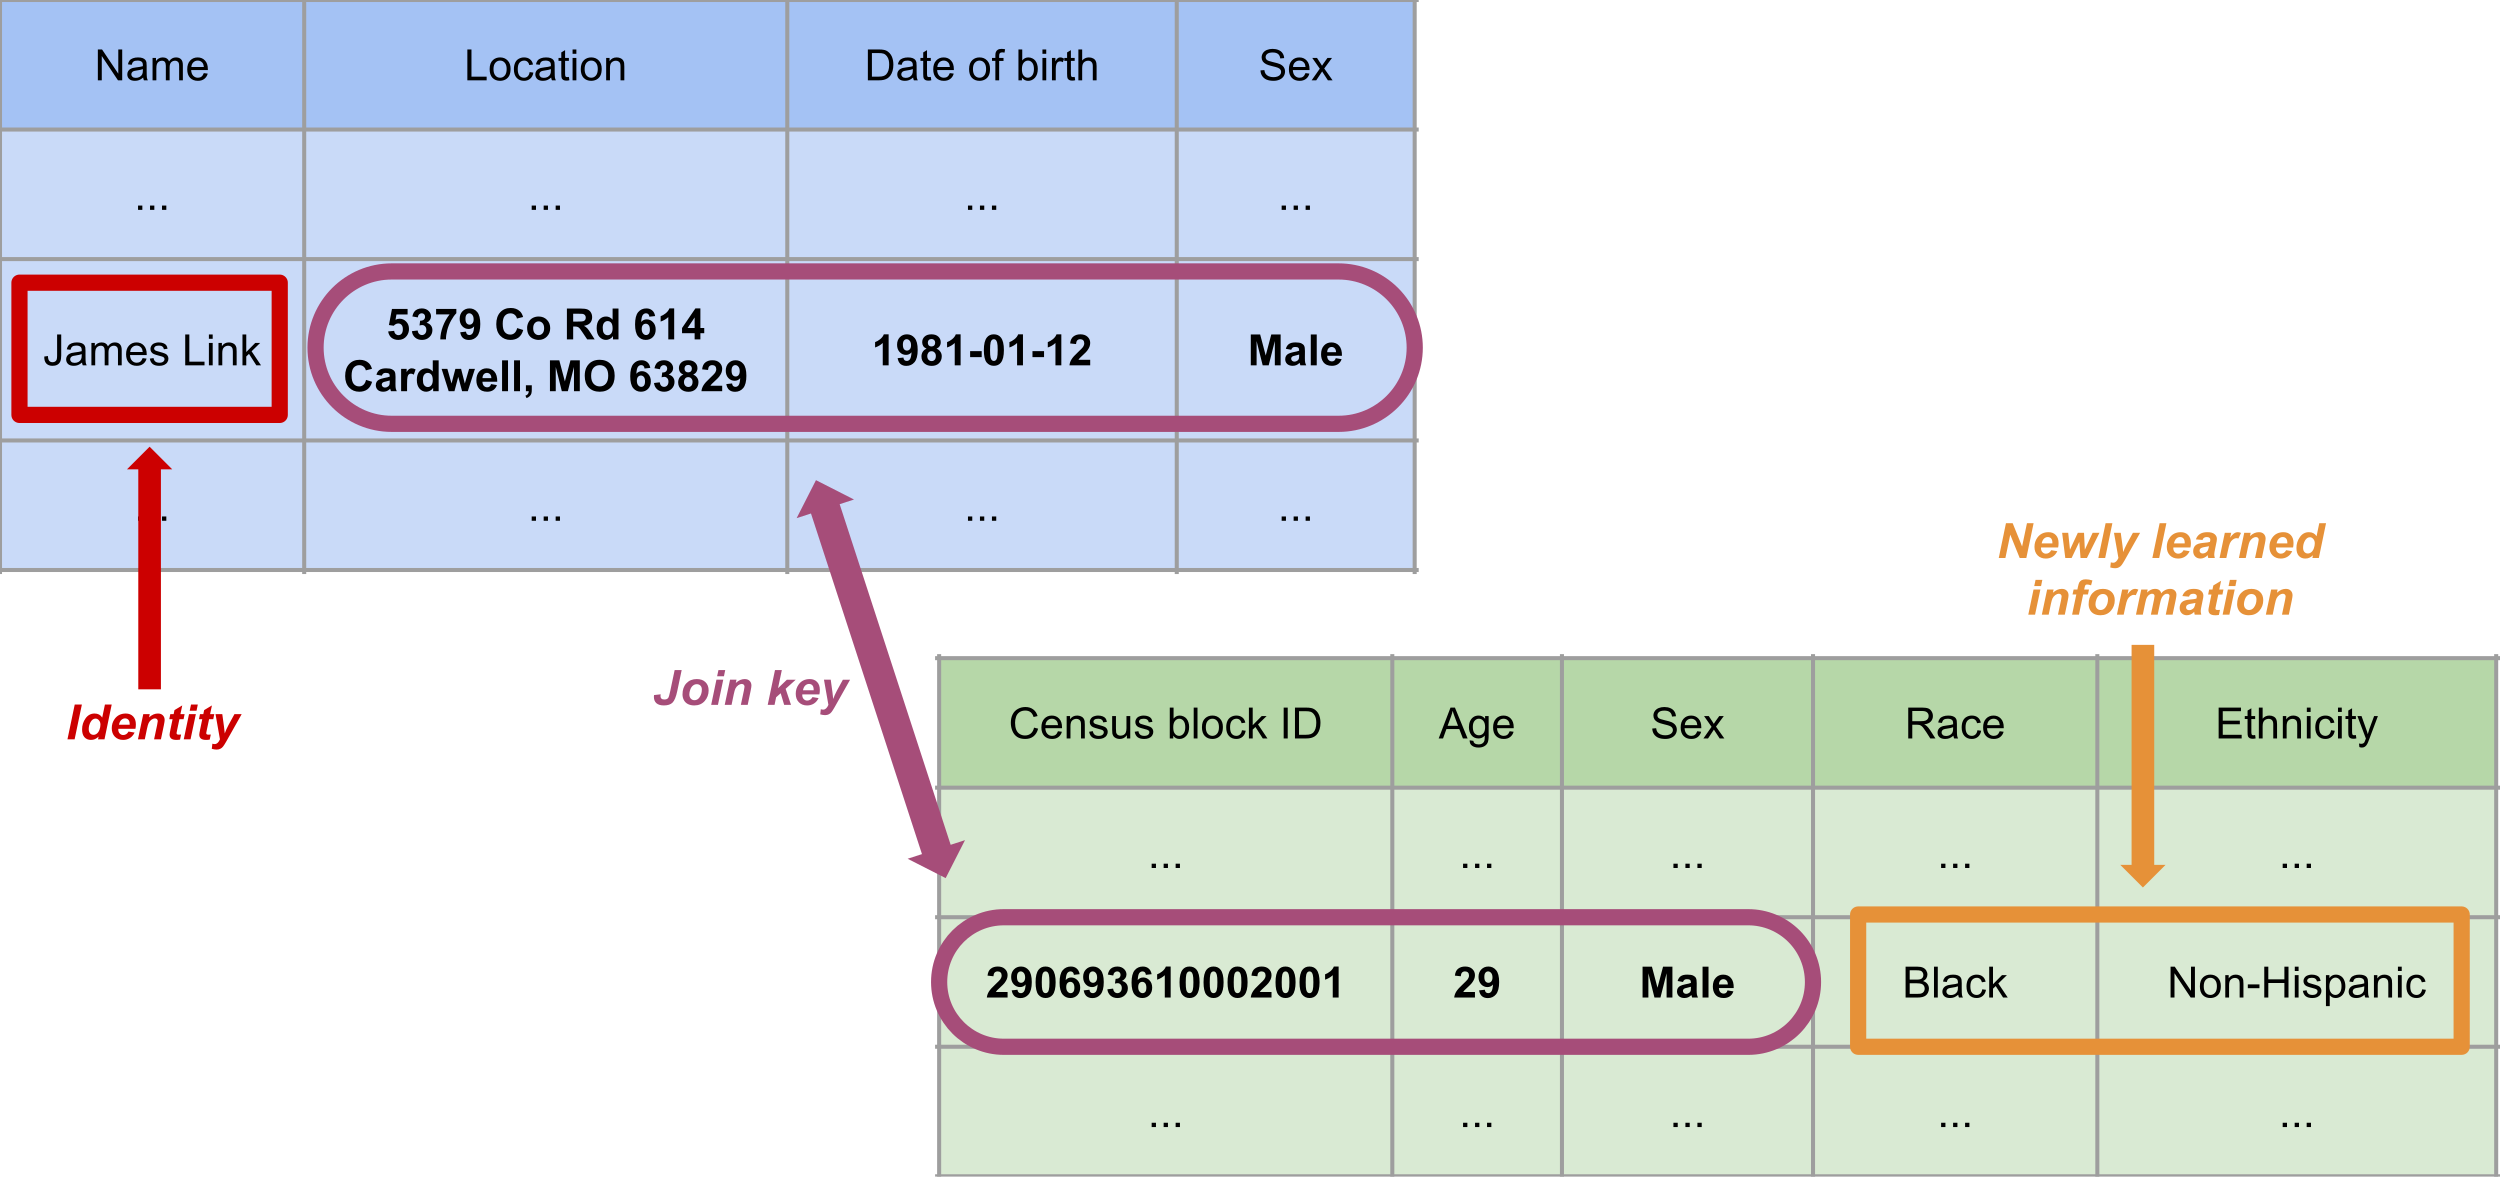 <svg version="1.1" viewBox="0.0 0.0 617.499 290.622" fill="none" stroke="none" stroke-linecap="square" stroke-miterlimit="10" xmlns:xlink="http://www.w3.org/1999/xlink" xmlns="http://www.w3.org/2000/svg"><clipPath id="p.0"><path d="m0 0l617.499 0l0 290.622l-617.499 0l0 -290.622z" clip-rule="nonzero"/></clipPath><g clip-path="url(#p.0)"><path fill="#000000" fill-opacity="0.0" d="m0 0l617.499 0l0 290.622l-617.499 0z" fill-rule="evenodd"/><path fill="#000000" fill-opacity="0.0" d="m0 159.276l75.15 0l0 37.638l-75.15 0z" fill-rule="evenodd"/><path fill="#cc0000" d="m16.663 182.614l1.797 -8.594l1.766 0l-1.797 8.594l-1.766 0zm9.146 0l-1.594 0l0.141 -0.672q-0.469 0.438 -0.906 0.625q-0.438 0.188 -1.0 0.188q-0.969 0 -1.578 -0.656q-0.594 -0.656 -0.594 -1.953q0 -1.484 0.844 -2.688q0.844 -1.219 2.234 -1.219q1.266 0 1.891 1.0l0.672 -3.219l1.672 0l-1.781 8.594zm-3.891 -2.531q0 0.672 0.328 1.047q0.344 0.375 0.844 0.375q0.453 0 0.844 -0.312q0.406 -0.312 0.641 -0.953q0.234 -0.656 0.234 -1.25q0 -0.672 -0.375 -1.078q-0.359 -0.422 -0.828 -0.422q-0.734 0 -1.219 0.828q-0.469 0.812 -0.469 1.766zm11.533 -0.062l-4.219 0q-0.016 0.109 -0.016 0.156q0 0.625 0.359 1.0q0.359 0.375 0.859 0.375q0.844 0 1.312 -0.859l1.5 0.25q-0.438 0.906 -1.172 1.359q-0.734 0.453 -1.656 0.453q-1.25 0 -2.031 -0.781q-0.781 -0.797 -0.781 -2.109q0 -1.281 0.703 -2.266q0.969 -1.359 2.766 -1.359q1.141 0 1.812 0.719q0.672 0.703 0.672 1.969q0 0.609 -0.109 1.094zm-1.422 -1.016q0 -0.125 0 -0.172q0 -0.703 -0.312 -1.047q-0.312 -0.344 -0.828 -0.344q-0.516 0 -0.938 0.391q-0.406 0.391 -0.562 1.172l2.641 0zm3.361 -2.609l1.594 0l-0.172 0.797q0.594 -0.516 1.109 -0.734q0.531 -0.219 1.094 -0.219q0.781 0 1.219 0.453q0.438 0.438 0.438 1.156q0 0.328 -0.188 1.25l-0.734 3.516l-1.688 0l0.75 -3.531q0.156 -0.797 0.156 -0.953q0 -0.312 -0.188 -0.5q-0.188 -0.188 -0.531 -0.188q-0.375 0 -0.828 0.312q-0.438 0.312 -0.703 0.828q-0.188 0.359 -0.422 1.469l-0.531 2.562l-1.688 0l1.312 -6.219zm6.424 1.25l0.25 -1.25l0.828 0l0.203 -1.0l1.922 -1.156l-0.453 2.156l1.031 0l-0.25 1.25l-1.031 0l-0.547 2.594q-0.156 0.719 -0.156 0.812q0 0.203 0.125 0.312q0.125 0.094 0.453 0.094q0.109 0 0.547 -0.031l-0.266 1.25q-0.422 0.078 -0.891 0.078q-0.891 0 -1.297 -0.344q-0.391 -0.344 -0.391 -0.953q0 -0.281 0.219 -1.312l0.516 -2.5l-0.812 0zm5.371 -3.625l1.672 0l-0.312 1.531l-1.688 0l0.328 -1.531zm-0.5 2.375l1.688 0l-1.312 6.219l-1.672 0l1.297 -6.219zm2.459 1.25l0.25 -1.25l0.828 0l0.203 -1.0l1.922 -1.156l-0.453 2.156l1.031 0l-0.25 1.25l-1.031 0l-0.547 2.594q-0.156 0.719 -0.156 0.812q0 0.203 0.125 0.312q0.125 0.094 0.453 0.094q0.109 0 0.547 -0.031l-0.266 1.25q-0.422 0.078 -0.891 0.078q-0.891 0 -1.297 -0.344q-0.391 -0.344 -0.391 -0.953q0 -0.281 0.219 -1.312l0.516 -2.5l-0.812 0zm4.09 -1.25l1.672 0l0.422 3.094q0.172 1.203 0.188 1.672q0.328 -0.953 0.891 -2.016l1.5 -2.75l1.781 0l-3.844 6.828q-0.484 0.844 -0.766 1.188q-0.266 0.344 -0.656 0.531q-0.375 0.203 -0.906 0.203q-0.531 0 -1.203 -0.188l0.141 -1.266q0.312 0.094 0.594 0.094q0.781 0 1.281 -1.172l-1.094 -6.219z" fill-rule="nonzero"/><path shape-rendering="crispEdges" fill="#a4c2f4" d="m0 0l75.139 0l0 31.997l-75.139 0l0 -31.997z" fill-rule="nonzero"/><path shape-rendering="crispEdges" fill="#a4c2f4" d="m75.139 0l119.32 0l0 31.997l-119.32 0l0 -31.997z" fill-rule="nonzero"/><path shape-rendering="crispEdges" fill="#a4c2f4" d="m194.459 0l96.199 0l0 31.997l-96.199 0l0 -31.997z" fill-rule="nonzero"/><path shape-rendering="crispEdges" fill="#a4c2f4" d="m290.659 0l58.764 0l0 31.997l-58.764 0l0 -31.997z" fill-rule="nonzero"/><path shape-rendering="crispEdges" fill="#c9daf8" d="m0 31.997l75.139 0l0 31.997l-75.139 0l0 -31.997z" fill-rule="nonzero"/><path shape-rendering="crispEdges" fill="#c9daf8" d="m75.139 31.997l119.32 0l0 31.997l-119.32 0l0 -31.997z" fill-rule="nonzero"/><path shape-rendering="crispEdges" fill="#c9daf8" d="m194.459 31.997l96.199 0l0 31.997l-96.199 0l0 -31.997z" fill-rule="nonzero"/><path shape-rendering="crispEdges" fill="#c9daf8" d="m290.659 31.997l58.764 0l0 31.997l-58.764 0l0 -31.997z" fill-rule="nonzero"/><path shape-rendering="crispEdges" fill="#c9daf8" d="m0 63.995l75.139 0l0 44.798l-75.139 0l0 -44.798z" fill-rule="nonzero"/><path shape-rendering="crispEdges" fill="#c9daf8" d="m75.139 63.995l119.32 0l0 44.798l-119.32 0l0 -44.798z" fill-rule="nonzero"/><path shape-rendering="crispEdges" fill="#c9daf8" d="m194.459 63.995l96.199 0l0 44.798l-96.199 0l0 -44.798z" fill-rule="nonzero"/><path shape-rendering="crispEdges" fill="#c9daf8" d="m290.659 63.995l58.764 0l0 44.798l-58.764 0l0 -44.798z" fill-rule="nonzero"/><path shape-rendering="crispEdges" fill="#c9daf8" d="m0 108.793l75.139 0l0 31.997l-75.139 0l0 -31.997z" fill-rule="nonzero"/><path shape-rendering="crispEdges" fill="#c9daf8" d="m75.139 108.793l119.32 0l0 31.997l-119.32 0l0 -31.997z" fill-rule="nonzero"/><path shape-rendering="crispEdges" fill="#c9daf8" d="m194.459 108.793l96.199 0l0 31.997l-96.199 0l0 -31.997z" fill-rule="nonzero"/><path shape-rendering="crispEdges" fill="#c9daf8" d="m290.659 108.793l58.764 0l0 31.997l-58.764 0l0 -31.997z" fill-rule="nonzero"/><path stroke="#9e9e9e" stroke-width="1.0" stroke-linecap="butt" d="m0 -0.499l0 141.787" fill-rule="nonzero"/><path stroke="#9e9e9e" stroke-width="1.0" stroke-linecap="butt" d="m75.139 -0.499l0 141.787" fill-rule="nonzero"/><path stroke="#9e9e9e" stroke-width="1.0" stroke-linecap="butt" d="m194.459 -0.499l0 141.787" fill-rule="nonzero"/><path stroke="#9e9e9e" stroke-width="1.0" stroke-linecap="butt" d="m290.659 -0.499l0 141.787" fill-rule="nonzero"/><path stroke="#9e9e9e" stroke-width="1.0" stroke-linecap="butt" d="m349.423 -0.499l0 141.787" fill-rule="nonzero"/><path stroke="#9e9e9e" stroke-width="1.0" stroke-linecap="butt" d="m-0.499 0l350.42 0" fill-rule="nonzero"/><path stroke="#9e9e9e" stroke-width="1.0" stroke-linecap="butt" d="m-0.499 31.997l350.42 0" fill-rule="nonzero"/><path stroke="#9e9e9e" stroke-width="1.0" stroke-linecap="butt" d="m-0.499 63.995l350.42 0" fill-rule="nonzero"/><path stroke="#9e9e9e" stroke-width="1.0" stroke-linecap="butt" d="m-0.499 108.793l350.42 0" fill-rule="nonzero"/><path stroke="#9e9e9e" stroke-width="1.0" stroke-linecap="butt" d="m-0.499 140.79l350.42 0" fill-rule="nonzero"/><path fill="#000000" d="m24.169 19.839l0 -7.625l1.031 0l4.016 5.984l0 -5.984l0.969 0l0 7.625l-1.047 0l-4.0 -6.0l0 6.0l-0.969 0zm11.196 -0.688q-0.531 0.453 -1.016 0.641q-0.469 0.172 -1.016 0.172q-0.922 0 -1.406 -0.438q-0.484 -0.453 -0.484 -1.141q0 -0.406 0.172 -0.734q0.188 -0.344 0.484 -0.547q0.312 -0.203 0.688 -0.312q0.266 -0.062 0.828 -0.141q1.125 -0.125 1.672 -0.312q0 -0.203 0 -0.25q0 -0.578 -0.266 -0.812q-0.359 -0.312 -1.062 -0.312q-0.656 0 -0.984 0.234q-0.312 0.234 -0.453 0.812l-0.922 -0.125q0.125 -0.578 0.406 -0.938q0.297 -0.375 0.828 -0.562q0.547 -0.203 1.25 -0.203q0.719 0 1.156 0.172q0.438 0.172 0.641 0.422q0.219 0.25 0.297 0.641q0.047 0.234 0.047 0.859l0 1.25q0 1.297 0.062 1.656q0.062 0.344 0.234 0.656l-0.969 0q-0.156 -0.297 -0.188 -0.688zm-0.078 -2.078q-0.516 0.203 -1.531 0.344q-0.578 0.078 -0.828 0.188q-0.234 0.109 -0.359 0.312q-0.125 0.188 -0.125 0.438q0 0.375 0.281 0.625q0.281 0.25 0.828 0.25q0.531 0 0.953 -0.234q0.422 -0.234 0.625 -0.656q0.156 -0.312 0.156 -0.938l0 -0.328zm2.395 2.766l0 -5.531l0.844 0l0 0.781q0.25 -0.406 0.688 -0.656q0.438 -0.25 0.984 -0.25q0.609 0 1.0 0.266q0.391 0.25 0.562 0.703q0.656 -0.969 1.703 -0.969q0.828 0 1.266 0.469q0.438 0.453 0.438 1.391l0 3.797l-0.922 0l0 -3.484q0 -0.562 -0.094 -0.797q-0.094 -0.25 -0.344 -0.406q-0.234 -0.156 -0.547 -0.156q-0.594 0 -0.984 0.391q-0.375 0.391 -0.375 1.25l0 3.203l-0.938 0l0 -3.594q0 -0.625 -0.234 -0.938q-0.219 -0.312 -0.75 -0.312q-0.391 0 -0.734 0.219q-0.328 0.203 -0.484 0.609q-0.141 0.391 -0.141 1.156l0 2.859l-0.938 0zm12.658 -1.781l0.969 0.125q-0.234 0.844 -0.859 1.312q-0.609 0.469 -1.578 0.469q-1.203 0 -1.922 -0.75q-0.703 -0.75 -0.703 -2.094q0 -1.391 0.719 -2.156q0.719 -0.781 1.859 -0.781q1.109 0 1.812 0.766q0.703 0.75 0.703 2.125q0 0.078 0 0.234l-4.125 0q0.047 0.922 0.516 1.406q0.469 0.484 1.156 0.484q0.516 0 0.875 -0.266q0.359 -0.281 0.578 -0.875zm-3.078 -1.516l3.094 0q-0.062 -0.688 -0.359 -1.047q-0.453 -0.531 -1.156 -0.531q-0.641 0 -1.094 0.438q-0.438 0.422 -0.484 1.141z" fill-rule="nonzero"/><path fill="#000000" d="m115.436 19.839l0 -7.625l1.016 0l0 6.719l3.75 0l0 0.906l-4.766 0zm5.505 -2.766q0 -1.531 0.844 -2.266q0.719 -0.625 1.734 -0.625q1.141 0 1.859 0.75q0.734 0.75 0.734 2.062q0 1.062 -0.328 1.688q-0.312 0.609 -0.922 0.953q-0.609 0.328 -1.344 0.328q-1.156 0 -1.875 -0.734q-0.703 -0.75 -0.703 -2.156zm0.953 0q0 1.062 0.469 1.594q0.469 0.531 1.156 0.531q0.703 0 1.156 -0.531q0.469 -0.531 0.469 -1.625q0 -1.016 -0.469 -1.547q-0.453 -0.531 -1.156 -0.531q-0.688 0 -1.156 0.531q-0.469 0.516 -0.469 1.578zm8.926 0.734l0.922 0.125q-0.156 0.953 -0.781 1.5q-0.625 0.531 -1.531 0.531q-1.125 0 -1.812 -0.734q-0.688 -0.75 -0.688 -2.125q0 -0.906 0.297 -1.578q0.297 -0.672 0.891 -1.0q0.609 -0.344 1.328 -0.344q0.891 0 1.469 0.469q0.578 0.453 0.734 1.281l-0.906 0.141q-0.141 -0.547 -0.469 -0.828q-0.328 -0.281 -0.797 -0.281q-0.703 0 -1.156 0.516q-0.438 0.5 -0.438 1.594q0 1.109 0.422 1.625q0.438 0.5 1.125 0.5q0.547 0 0.906 -0.344q0.375 -0.344 0.484 -1.047zm5.328 1.344q-0.531 0.453 -1.016 0.641q-0.469 0.172 -1.016 0.172q-0.922 0 -1.406 -0.438q-0.484 -0.453 -0.484 -1.141q0 -0.406 0.172 -0.734q0.188 -0.344 0.484 -0.547q0.312 -0.203 0.688 -0.312q0.266 -0.062 0.828 -0.141q1.125 -0.125 1.672 -0.312q0 -0.203 0 -0.25q0 -0.578 -0.266 -0.812q-0.359 -0.312 -1.062 -0.312q-0.656 0 -0.984 0.234q-0.312 0.234 -0.453 0.812l-0.922 -0.125q0.125 -0.578 0.406 -0.938q0.297 -0.375 0.828 -0.562q0.547 -0.203 1.25 -0.203q0.719 0 1.156 0.172q0.438 0.172 0.641 0.422q0.219 0.25 0.297 0.641q0.047 0.234 0.047 0.859l0 1.25q0 1.297 0.062 1.656q0.062 0.344 0.234 0.656l-0.969 0q-0.156 -0.297 -0.188 -0.688zm-0.078 -2.078q-0.516 0.203 -1.531 0.344q-0.578 0.078 -0.828 0.188q-0.234 0.109 -0.359 0.312q-0.125 0.188 -0.125 0.438q0 0.375 0.281 0.625q0.281 0.25 0.828 0.25q0.531 0 0.953 -0.234q0.422 -0.234 0.625 -0.656q0.156 -0.312 0.156 -0.938l0 -0.328zm4.442 1.922l0.125 0.828q-0.391 0.094 -0.703 0.094q-0.5 0 -0.781 -0.156q-0.281 -0.172 -0.406 -0.438q-0.109 -0.266 -0.109 -1.109l0 -3.172l-0.688 0l0 -0.734l0.688 0l0 -1.359l0.938 -0.562l0 1.922l0.938 0l0 0.734l-0.938 0l0 3.234q0 0.391 0.047 0.516q0.047 0.109 0.156 0.188q0.109 0.062 0.328 0.062q0.156 0 0.406 -0.047zm0.914 -5.703l0 -1.078l0.938 0l0 1.078l-0.938 0zm0 6.547l0 -5.531l0.938 0l0 5.531l-0.938 0zm2.024 -2.766q0 -1.531 0.844 -2.266q0.719 -0.625 1.734 -0.625q1.141 0 1.859 0.75q0.734 0.75 0.734 2.062q0 1.062 -0.328 1.688q-0.312 0.609 -0.922 0.953q-0.609 0.328 -1.344 0.328q-1.156 0 -1.875 -0.734q-0.703 -0.75 -0.703 -2.156zm0.953 0q0 1.062 0.469 1.594q0.469 0.531 1.156 0.531q0.703 0 1.156 -0.531q0.469 -0.531 0.469 -1.625q0 -1.016 -0.469 -1.547q-0.453 -0.531 -1.156 -0.531q-0.688 0 -1.156 0.531q-0.469 0.516 -0.469 1.578zm5.317 2.766l0 -5.531l0.844 0l0 0.797q0.609 -0.922 1.75 -0.922q0.5 0 0.922 0.188q0.422 0.172 0.625 0.469q0.219 0.297 0.297 0.688q0.047 0.266 0.047 0.922l0 3.391l-0.938 0l0 -3.359q0 -0.578 -0.109 -0.859q-0.109 -0.281 -0.391 -0.453q-0.266 -0.172 -0.641 -0.172q-0.594 0 -1.031 0.391q-0.438 0.375 -0.438 1.438l0 3.016l-0.938 0z" fill-rule="nonzero"/><path fill="#000000" d="m214.363 19.839l0 -7.625l2.625 0q0.891 0 1.359 0.109q0.656 0.141 1.109 0.547q0.609 0.5 0.906 1.297q0.297 0.797 0.297 1.812q0 0.875 -0.203 1.547q-0.203 0.672 -0.516 1.109q-0.312 0.438 -0.703 0.688q-0.375 0.25 -0.906 0.391q-0.531 0.125 -1.219 0.125l-2.75 0zm1.0 -0.906l1.625 0q0.766 0 1.188 -0.141q0.438 -0.141 0.688 -0.391q0.359 -0.359 0.562 -0.953q0.203 -0.609 0.203 -1.484q0 -1.188 -0.406 -1.828q-0.391 -0.656 -0.953 -0.875q-0.406 -0.156 -1.297 -0.156l-1.609 0l0 5.828zm10.18 0.219q-0.531 0.453 -1.016 0.641q-0.469 0.172 -1.016 0.172q-0.922 0 -1.406 -0.438q-0.484 -0.453 -0.484 -1.141q0 -0.406 0.172 -0.734q0.188 -0.344 0.484 -0.547q0.312 -0.203 0.688 -0.312q0.266 -0.062 0.828 -0.141q1.125 -0.125 1.672 -0.312q0 -0.203 0 -0.25q0 -0.578 -0.266 -0.812q-0.359 -0.312 -1.062 -0.312q-0.656 0 -0.984 0.234q-0.312 0.234 -0.453 0.812l-0.922 -0.125q0.125 -0.578 0.406 -0.938q0.297 -0.375 0.828 -0.562q0.547 -0.203 1.25 -0.203q0.719 0 1.156 0.172q0.438 0.172 0.641 0.422q0.219 0.25 0.297 0.641q0.047 0.234 0.047 0.859l0 1.25q0 1.297 0.062 1.656q0.062 0.344 0.234 0.656l-0.969 0q-0.156 -0.297 -0.188 -0.688zm-0.078 -2.078q-0.516 0.203 -1.531 0.344q-0.578 0.078 -0.828 0.188q-0.234 0.109 -0.359 0.312q-0.125 0.188 -0.125 0.438q0 0.375 0.281 0.625q0.281 0.25 0.828 0.25q0.531 0 0.953 -0.234q0.422 -0.234 0.625 -0.656q0.156 -0.312 0.156 -0.938l0 -0.328zm4.442 1.922l0.125 0.828q-0.391 0.094 -0.703 0.094q-0.5 0 -0.781 -0.156q-0.281 -0.172 -0.406 -0.438q-0.109 -0.266 -0.109 -1.109l0 -3.172l-0.688 0l0 -0.734l0.688 0l0 -1.359l0.938 -0.562l0 1.922l0.938 0l0 0.734l-0.938 0l0 3.234q0 0.391 0.047 0.516q0.047 0.109 0.156 0.188q0.109 0.062 0.328 0.062q0.156 0 0.406 -0.047zm4.695 -0.938l0.969 0.125q-0.234 0.844 -0.859 1.312q-0.609 0.469 -1.578 0.469q-1.203 0 -1.922 -0.75q-0.703 -0.75 -0.703 -2.094q0 -1.391 0.719 -2.156q0.719 -0.781 1.859 -0.781q1.109 0 1.812 0.766q0.703 0.75 0.703 2.125q0 0.078 0 0.234l-4.125 0q0.047 0.922 0.516 1.406q0.469 0.484 1.156 0.484q0.516 0 0.875 -0.266q0.359 -0.281 0.578 -0.875zm-3.078 -1.516l3.094 0q-0.062 -0.688 -0.359 -1.047q-0.453 -0.531 -1.156 -0.531q-0.641 0 -1.094 0.438q-0.438 0.422 -0.484 1.141zm7.84 0.531q0 -1.531 0.844 -2.266q0.719 -0.625 1.734 -0.625q1.141 0 1.859 0.75q0.734 0.75 0.734 2.062q0 1.062 -0.328 1.688q-0.312 0.609 -0.922 0.953q-0.609 0.328 -1.344 0.328q-1.156 0 -1.875 -0.734q-0.703 -0.75 -0.703 -2.156zm0.953 0q0 1.062 0.469 1.594q0.469 0.531 1.156 0.531q0.703 0 1.156 -0.531q0.469 -0.531 0.469 -1.625q0 -1.016 -0.469 -1.547q-0.453 -0.531 -1.156 -0.531q-0.688 0 -1.156 0.531q-0.469 0.516 -0.469 1.578zm5.536 2.766l0 -4.797l-0.828 0l0 -0.734l0.828 0l0 -0.578q0 -0.562 0.109 -0.828q0.125 -0.375 0.469 -0.594q0.344 -0.234 0.953 -0.234q0.391 0 0.875 0.094l-0.141 0.828q-0.297 -0.062 -0.547 -0.062q-0.422 0 -0.609 0.188q-0.172 0.188 -0.172 0.688l0 0.5l1.078 0l0 0.734l-1.078 0l0 4.797l-0.938 0zm6.562 0l-0.859 0l0 -7.625l0.938 0l0 2.719q0.594 -0.75 1.5 -0.75q0.516 0 0.969 0.219q0.453 0.203 0.75 0.578q0.297 0.359 0.453 0.891q0.172 0.531 0.172 1.125q0 1.422 -0.703 2.203q-0.703 0.766 -1.688 0.766q-0.969 0 -1.531 -0.812l0 0.688zm0 -2.797q0 0.984 0.266 1.422q0.438 0.734 1.188 0.734q0.625 0 1.062 -0.531q0.453 -0.547 0.453 -1.594q0 -1.078 -0.438 -1.594q-0.422 -0.516 -1.031 -0.516q-0.609 0 -1.062 0.531q-0.438 0.531 -0.438 1.547zm5.067 -3.75l0 -1.078l0.938 0l0 1.078l-0.938 0zm0 6.547l0 -5.531l0.938 0l0 5.531l-0.938 0zm2.352 0l0 -5.531l0.844 0l0 0.844q0.328 -0.594 0.594 -0.781q0.281 -0.188 0.609 -0.188q0.469 0 0.953 0.312l-0.312 0.859q-0.344 -0.203 -0.688 -0.203q-0.312 0 -0.562 0.188q-0.234 0.188 -0.344 0.516q-0.156 0.5 -0.156 1.094l0 2.891l-0.938 0zm5.611 -0.844l0.125 0.828q-0.391 0.094 -0.703 0.094q-0.5 0 -0.781 -0.156q-0.281 -0.172 -0.406 -0.438q-0.109 -0.266 -0.109 -1.109l0 -3.172l-0.688 0l0 -0.734l0.688 0l0 -1.359l0.938 -0.562l0 1.922l0.938 0l0 0.734l-0.938 0l0 3.234q0 0.391 0.047 0.516q0.047 0.109 0.156 0.188q0.109 0.062 0.328 0.062q0.156 0 0.406 -0.047zm0.914 0.844l0 -7.625l0.938 0l0 2.734q0.656 -0.766 1.656 -0.766q0.609 0 1.062 0.25q0.453 0.234 0.641 0.672q0.203 0.422 0.203 1.234l0 3.5l-0.938 0l0 -3.5q0 -0.703 -0.312 -1.016q-0.297 -0.328 -0.859 -0.328q-0.406 0 -0.781 0.219q-0.359 0.219 -0.516 0.594q-0.156 0.359 -0.156 1.016l0 3.016l-0.938 0z" fill-rule="nonzero"/><path fill="#000000" d="m311.344 17.386l0.953 -0.078q0.062 0.562 0.312 0.938q0.25 0.359 0.766 0.594q0.516 0.219 1.172 0.219q0.578 0 1.016 -0.172q0.438 -0.172 0.656 -0.469q0.219 -0.297 0.219 -0.656q0 -0.359 -0.219 -0.625q-0.203 -0.266 -0.672 -0.438q-0.312 -0.125 -1.359 -0.375q-1.047 -0.25 -1.469 -0.484q-0.547 -0.281 -0.828 -0.703q-0.266 -0.422 -0.266 -0.953q0 -0.578 0.328 -1.078q0.328 -0.5 0.953 -0.766q0.641 -0.266 1.406 -0.266q0.844 0 1.484 0.281q0.656 0.266 1.0 0.797q0.359 0.531 0.391 1.203l-0.969 0.078q-0.078 -0.719 -0.531 -1.094q-0.453 -0.375 -1.328 -0.375q-0.922 0 -1.344 0.344q-0.406 0.328 -0.406 0.812q0 0.406 0.297 0.672q0.281 0.266 1.516 0.547q1.234 0.281 1.688 0.484q0.672 0.312 0.984 0.781q0.312 0.469 0.312 1.078q0 0.609 -0.344 1.156q-0.344 0.531 -1.0 0.828q-0.656 0.297 -1.469 0.297q-1.047 0 -1.75 -0.297q-0.688 -0.297 -1.094 -0.906q-0.391 -0.609 -0.406 -1.375zm11.108 0.672l0.969 0.125q-0.234 0.844 -0.859 1.312q-0.609 0.469 -1.578 0.469q-1.203 0 -1.922 -0.75q-0.703 -0.75 -0.703 -2.094q0 -1.391 0.719 -2.156q0.719 -0.781 1.859 -0.781q1.109 0 1.812 0.766q0.703 0.75 0.703 2.125q0 0.078 0 0.234l-4.125 0q0.047 0.922 0.516 1.406q0.469 0.484 1.156 0.484q0.516 0 0.875 -0.266q0.359 -0.281 0.578 -0.875zm-3.078 -1.516l3.094 0q-0.062 -0.688 -0.359 -1.047q-0.453 -0.531 -1.156 -0.531q-0.641 0 -1.094 0.438q-0.438 0.422 -0.484 1.141zm4.598 3.297l2.016 -2.875l-1.859 -2.656l1.172 0l0.844 1.297q0.234 0.375 0.391 0.625q0.219 -0.344 0.406 -0.609l0.938 -1.312l1.125 0l-1.922 2.609l2.062 2.922l-1.156 0l-1.125 -1.719l-0.297 -0.469l-1.453 2.188l-1.141 0z" fill-rule="nonzero"/><path fill="#000000" d="m34.097 51.836l0 -1.062l1.062 0l0 1.062l-1.062 0zm2.961 0l0 -1.062l1.062 0l0 1.062l-1.062 0zm2.961 0l0 -1.062l1.062 0l0 1.062l-1.062 0z" fill-rule="nonzero"/><path fill="#000000" d="m131.327 51.836l0 -1.062l1.062 0l0 1.062l-1.062 0zm2.961 0l0 -1.062l1.062 0l0 1.062l-1.062 0zm2.961 0l0 -1.062l1.062 0l0 1.062l-1.062 0z" fill-rule="nonzero"/><path fill="#000000" d="m239.087 51.836l0 -1.062l1.062 0l0 1.062l-1.062 0zm2.961 0l0 -1.062l1.062 0l0 1.062l-1.062 0zm2.961 0l0 -1.062l1.062 0l0 1.062l-1.062 0z" fill-rule="nonzero"/><path fill="#000000" d="m316.568 51.836l0 -1.062l1.062 0l0 1.062l-1.062 0zm2.961 0l0 -1.062l1.062 0l0 1.062l-1.062 0zm2.961 0l0 -1.062l1.062 0l0 1.062l-1.062 0z" fill-rule="nonzero"/><path fill="#000000" d="m10.934 88.062l0.906 -0.125q0.031 0.875 0.328 1.203q0.297 0.328 0.812 0.328q0.375 0 0.641 -0.172q0.281 -0.188 0.375 -0.484q0.109 -0.297 0.109 -0.953l0 -5.25l1.016 0l0 5.188q0 0.969 -0.234 1.5q-0.234 0.516 -0.734 0.797q-0.5 0.266 -1.172 0.266q-1.0 0 -1.547 -0.578q-0.531 -0.578 -0.5 -1.719zm9.328 1.484q-0.531 0.453 -1.016 0.641q-0.469 0.172 -1.016 0.172q-0.922 0 -1.406 -0.438q-0.484 -0.453 -0.484 -1.141q0 -0.406 0.172 -0.734q0.188 -0.344 0.484 -0.547q0.312 -0.203 0.688 -0.312q0.266 -0.062 0.828 -0.141q1.125 -0.125 1.672 -0.312q0 -0.203 0 -0.25q0 -0.578 -0.266 -0.812q-0.359 -0.312 -1.062 -0.312q-0.656 0 -0.984 0.234q-0.312 0.234 -0.453 0.812l-0.922 -0.125q0.125 -0.578 0.406 -0.938q0.297 -0.375 0.828 -0.562q0.547 -0.203 1.25 -0.203q0.719 0 1.156 0.172q0.438 0.172 0.641 0.422q0.219 0.25 0.297 0.641q0.047 0.234 0.047 0.859l0 1.25q0 1.297 0.062 1.656q0.062 0.344 0.234 0.656l-0.969 0q-0.156 -0.297 -0.188 -0.688zm-0.078 -2.078q-0.516 0.203 -1.531 0.344q-0.578 0.078 -0.828 0.188q-0.234 0.109 -0.359 0.312q-0.125 0.188 -0.125 0.438q0 0.375 0.281 0.625q0.281 0.25 0.828 0.25q0.531 0 0.953 -0.234q0.422 -0.234 0.625 -0.656q0.156 -0.312 0.156 -0.938l0 -0.328zm2.395 2.766l0 -5.531l0.844 0l0 0.781q0.25 -0.406 0.688 -0.656q0.438 -0.25 0.984 -0.25q0.609 0 1.0 0.266q0.391 0.25 0.562 0.703q0.656 -0.969 1.703 -0.969q0.828 0 1.266 0.469q0.438 0.453 0.438 1.391l0 3.797l-0.922 0l0 -3.484q0 -0.562 -0.094 -0.797q-0.094 -0.25 -0.344 -0.406q-0.234 -0.156 -0.547 -0.156q-0.594 0 -0.984 0.391q-0.375 0.391 -0.375 1.25l0 3.203l-0.938 0l0 -3.594q0 -0.625 -0.234 -0.938q-0.219 -0.312 -0.75 -0.312q-0.391 0 -0.734 0.219q-0.328 0.203 -0.484 0.609q-0.141 0.391 -0.141 1.156l0 2.859l-0.938 0zm12.658 -1.781l0.969 0.125q-0.234 0.844 -0.859 1.312q-0.609 0.469 -1.578 0.469q-1.203 0 -1.922 -0.75q-0.703 -0.75 -0.703 -2.094q0 -1.391 0.719 -2.156q0.719 -0.781 1.859 -0.781q1.109 0 1.812 0.766q0.703 0.75 0.703 2.125q0 0.078 0 0.234l-4.125 0q0.047 0.922 0.516 1.406q0.469 0.484 1.156 0.484q0.516 0 0.875 -0.266q0.359 -0.281 0.578 -0.875zm-3.078 -1.516l3.094 0q-0.062 -0.688 -0.359 -1.047q-0.453 -0.531 -1.156 -0.531q-0.641 0 -1.094 0.438q-0.438 0.422 -0.484 1.141zm4.848 1.641l0.922 -0.141q0.078 0.562 0.438 0.859q0.359 0.297 1.0 0.297q0.641 0 0.953 -0.266q0.312 -0.266 0.312 -0.625q0 -0.312 -0.281 -0.5q-0.188 -0.125 -0.953 -0.312q-1.031 -0.266 -1.438 -0.453q-0.391 -0.188 -0.594 -0.516q-0.203 -0.344 -0.203 -0.75q0 -0.359 0.172 -0.672q0.172 -0.328 0.453 -0.531q0.219 -0.156 0.594 -0.266q0.391 -0.125 0.812 -0.125q0.656 0 1.141 0.188q0.5 0.188 0.734 0.516q0.234 0.312 0.312 0.859l-0.906 0.125q-0.062 -0.438 -0.375 -0.672q-0.297 -0.234 -0.828 -0.234q-0.656 0 -0.938 0.219q-0.266 0.203 -0.266 0.484q0 0.188 0.109 0.328q0.125 0.156 0.359 0.25q0.141 0.062 0.828 0.25q1.0 0.266 1.391 0.438q0.391 0.156 0.609 0.484q0.234 0.312 0.234 0.797q0 0.469 -0.281 0.891q-0.266 0.406 -0.781 0.641q-0.516 0.219 -1.172 0.219q-1.078 0 -1.641 -0.438q-0.562 -0.453 -0.719 -1.344zm8.742 1.656l0 -7.625l1.016 0l0 6.719l3.75 0l0 0.906l-4.766 0zm5.848 -6.547l0 -1.078l0.938 0l0 1.078l-0.938 0zm0 6.547l0 -5.531l0.938 0l0 5.531l-0.938 0zm2.367 0l0 -5.531l0.844 0l0 0.797q0.609 -0.922 1.75 -0.922q0.5 0 0.922 0.188q0.422 0.172 0.625 0.469q0.219 0.297 0.297 0.688q0.047 0.266 0.047 0.922l0 3.391l-0.938 0l0 -3.359q0 -0.578 -0.109 -0.859q-0.109 -0.281 -0.391 -0.453q-0.266 -0.172 -0.641 -0.172q-0.594 0 -1.031 0.391q-0.438 0.375 -0.438 1.438l0 3.016l-0.938 0zm5.926 0l0 -7.625l0.938 0l0 4.344l2.219 -2.25l1.219 0l-2.125 2.062l2.328 3.469l-1.156 0l-1.812 -2.828l-0.672 0.641l0 2.188l-0.938 0z" fill-rule="nonzero"/><path fill="#000000" d="m95.879 81.865l1.469 -0.141q0.062 0.484 0.359 0.781q0.312 0.281 0.703 0.281q0.469 0 0.781 -0.359q0.312 -0.375 0.312 -1.125q0 -0.703 -0.312 -1.047q-0.312 -0.359 -0.812 -0.359q-0.625 0 -1.125 0.562l-1.188 -0.172l0.75 -3.984l3.859 0l0 1.375l-2.75 0l-0.234 1.297q0.484 -0.25 1.0 -0.25q0.969 0 1.641 0.719q0.688 0.703 0.688 1.828q0 0.938 -0.547 1.688q-0.75 1.0 -2.078 1.0q-1.047 0 -1.719 -0.562q-0.656 -0.562 -0.797 -1.531zm5.864 -0.062l1.406 -0.172q0.078 0.547 0.375 0.844q0.297 0.281 0.703 0.281q0.453 0 0.766 -0.344q0.312 -0.344 0.312 -0.938q0 -0.547 -0.297 -0.859q-0.297 -0.328 -0.719 -0.328q-0.281 0 -0.672 0.109l0.156 -1.188q0.594 0.016 0.906 -0.25q0.312 -0.281 0.312 -0.734q0 -0.391 -0.234 -0.609q-0.219 -0.234 -0.609 -0.234q-0.359 0 -0.625 0.266q-0.266 0.25 -0.328 0.75l-1.344 -0.234q0.141 -0.688 0.422 -1.094q0.281 -0.422 0.781 -0.656q0.516 -0.234 1.141 -0.234q1.078 0 1.734 0.688q0.531 0.562 0.531 1.266q0 1.0 -1.094 1.609q0.656 0.141 1.047 0.625q0.391 0.484 0.391 1.172q0 1.016 -0.734 1.719q-0.734 0.703 -1.828 0.703q-1.031 0 -1.719 -0.594q-0.672 -0.594 -0.781 -1.562zm5.973 -4.141l0 -1.359l5.0 0l0 1.062q-0.625 0.609 -1.266 1.75q-0.641 1.141 -0.984 2.422q-0.328 1.281 -0.312 2.297l-1.406 0q0.031 -1.578 0.641 -3.219q0.625 -1.656 1.656 -2.953l-3.328 0zm5.958 4.406l1.422 -0.156q0.047 0.438 0.266 0.641q0.219 0.203 0.578 0.203q0.453 0 0.766 -0.406q0.312 -0.422 0.406 -1.734q-0.547 0.641 -1.375 0.641q-0.906 0 -1.562 -0.688q-0.641 -0.703 -0.641 -1.812q0 -1.156 0.688 -1.859q0.688 -0.719 1.75 -0.719q1.156 0 1.906 0.906q0.75 0.891 0.75 2.938q0 2.094 -0.781 3.031q-0.781 0.922 -2.016 0.922q-0.891 0 -1.453 -0.469q-0.547 -0.484 -0.703 -1.438zm3.312 -3.188q0 -0.719 -0.328 -1.109q-0.328 -0.391 -0.75 -0.391q-0.406 0 -0.672 0.328q-0.266 0.312 -0.266 1.047q0 0.734 0.281 1.094q0.297 0.344 0.734 0.344q0.422 0 0.703 -0.328q0.297 -0.344 0.297 -0.984zm10.747 2.156l1.5 0.469q-0.344 1.25 -1.156 1.859q-0.797 0.594 -2.016 0.594q-1.516 0 -2.5 -1.031q-0.984 -1.047 -0.984 -2.844q0 -1.906 0.984 -2.953q0.984 -1.062 2.594 -1.062q1.391 0 2.266 0.828q0.531 0.5 0.781 1.406l-1.516 0.375q-0.141 -0.594 -0.578 -0.938q-0.422 -0.344 -1.031 -0.344q-0.859 0 -1.391 0.609q-0.516 0.609 -0.516 1.969q0 1.438 0.516 2.062q0.516 0.609 1.359 0.609q0.609 0 1.047 -0.391q0.453 -0.391 0.641 -1.219zm2.461 -0.047q0 -0.719 0.359 -1.406q0.359 -0.688 1.016 -1.047q0.672 -0.359 1.469 -0.359q1.266 0 2.062 0.828q0.797 0.812 0.797 2.047q0 1.25 -0.812 2.078q-0.797 0.828 -2.031 0.828q-0.75 0 -1.453 -0.344q-0.688 -0.344 -1.047 -1.0q-0.359 -0.672 -0.359 -1.625zm1.5 0.078q0 0.828 0.391 1.266q0.391 0.438 0.969 0.438q0.562 0 0.953 -0.438q0.391 -0.438 0.391 -1.266q0 -0.812 -0.391 -1.25q-0.391 -0.438 -0.953 -0.438q-0.578 0 -0.969 0.438q-0.391 0.438 -0.391 1.25zm8.329 2.766l0 -7.625l3.234 0q1.234 0 1.781 0.203q0.562 0.203 0.891 0.734q0.328 0.516 0.328 1.203q0 0.859 -0.5 1.422q-0.5 0.547 -1.516 0.703q0.5 0.281 0.828 0.641q0.328 0.344 0.875 1.234l0.938 1.484l-1.844 0l-1.109 -1.656q-0.594 -0.891 -0.812 -1.125q-0.219 -0.234 -0.469 -0.312q-0.25 -0.094 -0.766 -0.094l-0.312 0l0 3.188l-1.547 0zm1.547 -4.406l1.125 0q1.109 0 1.391 -0.094q0.281 -0.094 0.438 -0.312q0.156 -0.234 0.156 -0.578q0 -0.391 -0.219 -0.625q-0.203 -0.234 -0.578 -0.297q-0.188 -0.031 -1.125 -0.031l-1.188 0l0 1.938zm11.196 4.406l-1.359 0l0 -0.812q-0.328 0.469 -0.797 0.703q-0.453 0.234 -0.922 0.234q-0.953 0 -1.641 -0.766q-0.672 -0.766 -0.672 -2.141q0 -1.406 0.656 -2.141q0.672 -0.734 1.672 -0.734q0.922 0 1.609 0.781l0 -2.75l1.453 0l0 7.625zm-3.891 -2.875q0 0.875 0.234 1.266q0.359 0.578 0.984 0.578q0.516 0 0.859 -0.422q0.359 -0.438 0.359 -1.281q0 -0.953 -0.344 -1.375q-0.344 -0.422 -0.875 -0.422q-0.516 0 -0.875 0.422q-0.344 0.406 -0.344 1.234zm12.939 -2.891l-1.422 0.156q-0.047 -0.438 -0.266 -0.641q-0.219 -0.203 -0.562 -0.203q-0.469 0 -0.797 0.422q-0.312 0.406 -0.391 1.719q0.547 -0.641 1.359 -0.641q0.906 0 1.562 0.703q0.656 0.688 0.656 1.797q0 1.172 -0.688 1.875q-0.688 0.703 -1.766 0.703q-1.156 0 -1.906 -0.891q-0.734 -0.906 -0.734 -2.938q0 -2.109 0.766 -3.031q0.781 -0.922 2.016 -0.922q0.875 0 1.438 0.484q0.578 0.484 0.734 1.406zm-3.312 3.188q0 0.719 0.328 1.109q0.328 0.391 0.75 0.391q0.406 0 0.672 -0.312q0.266 -0.328 0.266 -1.047q0 -0.75 -0.297 -1.094q-0.281 -0.344 -0.719 -0.344q-0.422 0 -0.719 0.328q-0.281 0.328 -0.281 0.969zm8.02 2.578l-1.453 0l0 -5.516q-0.797 0.75 -1.891 1.109l0 -1.328q0.578 -0.188 1.234 -0.703q0.672 -0.531 0.922 -1.219l1.188 0l0 7.656zm5.051 0l0 -1.531l-3.109 0l0 -1.281l3.297 -4.844l1.234 0l0 4.844l0.953 0l0 1.281l-0.953 0l0 1.531l-1.422 0zm0 -2.812l0 -2.609l-1.75 2.609l1.75 0z" fill-rule="nonzero"/><path fill="#000000" d="m90.408 93.837l1.5 0.469q-0.344 1.25 -1.156 1.859q-0.797 0.594 -2.016 0.594q-1.516 0 -2.5 -1.031q-0.984 -1.047 -0.984 -2.844q0 -1.906 0.984 -2.953q0.984 -1.062 2.594 -1.062q1.391 0 2.266 0.828q0.531 0.5 0.781 1.406l-1.516 0.375q-0.141 -0.594 -0.578 -0.938q-0.422 -0.344 -1.031 -0.344q-0.859 0 -1.391 0.609q-0.516 0.609 -0.516 1.969q0 1.438 0.516 2.062q0.516 0.609 1.359 0.609q0.609 0 1.047 -0.391q0.453 -0.391 0.641 -1.219zm3.899 -1.047l-1.328 -0.234q0.219 -0.797 0.766 -1.188q0.547 -0.391 1.625 -0.391q0.984 0 1.453 0.234q0.484 0.234 0.672 0.594q0.203 0.359 0.203 1.312l-0.016 1.703q0 0.719 0.062 1.078q0.078 0.344 0.266 0.734l-1.438 0q-0.062 -0.141 -0.141 -0.438q-0.047 -0.125 -0.062 -0.172q-0.375 0.375 -0.797 0.562q-0.422 0.172 -0.906 0.172q-0.859 0 -1.359 -0.453q-0.484 -0.469 -0.484 -1.188q0 -0.469 0.219 -0.828q0.234 -0.359 0.641 -0.547q0.406 -0.203 1.156 -0.359q1.031 -0.188 1.422 -0.359l0 -0.141q0 -0.422 -0.219 -0.594q-0.203 -0.188 -0.781 -0.188q-0.375 0 -0.594 0.156q-0.219 0.156 -0.359 0.531zm1.953 1.188q-0.281 0.094 -0.891 0.234q-0.609 0.125 -0.797 0.25q-0.281 0.203 -0.281 0.516q0 0.297 0.219 0.531q0.234 0.219 0.594 0.219q0.391 0 0.75 -0.266q0.266 -0.188 0.344 -0.484q0.062 -0.188 0.062 -0.703l0 -0.297zm4.286 2.656l-1.469 0l0 -5.531l1.359 0l0 0.797q0.344 -0.562 0.625 -0.734q0.281 -0.188 0.625 -0.188q0.5 0 0.969 0.281l-0.453 1.281q-0.375 -0.25 -0.688 -0.25q-0.312 0 -0.531 0.172q-0.203 0.172 -0.328 0.625q-0.109 0.438 -0.109 1.844l0 1.703zm7.803 0l-1.359 0l0 -0.812q-0.328 0.469 -0.797 0.703q-0.453 0.234 -0.922 0.234q-0.953 0 -1.641 -0.766q-0.672 -0.766 -0.672 -2.141q0 -1.406 0.656 -2.141q0.672 -0.734 1.672 -0.734q0.922 0 1.609 0.781l0 -2.75l1.453 0l0 7.625zm-3.891 -2.875q0 0.875 0.234 1.266q0.359 0.578 0.984 0.578q0.516 0 0.859 -0.422q0.359 -0.438 0.359 -1.281q0 -0.953 -0.344 -1.375q-0.344 -0.422 -0.875 -0.422q-0.516 0 -0.875 0.422q-0.344 0.406 -0.344 1.234zm6.369 2.875l-1.75 -5.531l1.422 0l1.031 3.625l0.953 -3.625l1.406 0l0.922 3.625l1.062 -3.625l1.438 0l-1.766 5.531l-1.406 0l-0.953 -3.547l-0.938 3.547l-1.422 0zm10.461 -1.766l1.453 0.25q-0.281 0.797 -0.891 1.219q-0.609 0.422 -1.516 0.422q-1.438 0 -2.125 -0.938q-0.547 -0.766 -0.547 -1.906q0 -1.375 0.719 -2.156q0.719 -0.781 1.812 -0.781q1.234 0 1.938 0.828q0.719 0.812 0.688 2.484l-3.656 0q0.016 0.656 0.344 1.016q0.344 0.359 0.844 0.359q0.344 0 0.578 -0.188q0.234 -0.188 0.359 -0.609zm0.078 -1.469q-0.016 -0.641 -0.328 -0.969q-0.312 -0.328 -0.766 -0.328q-0.469 0 -0.781 0.344q-0.312 0.359 -0.312 0.953l2.188 0zm2.645 3.234l0 -7.625l1.469 0l0 7.625l-1.469 0zm2.961 0l0 -7.625l1.469 0l0 7.625l-1.469 0zm2.929 -1.469l1.453 0l0 1.047q0 0.641 -0.109 1.0q-0.109 0.375 -0.422 0.656q-0.297 0.297 -0.766 0.469l-0.281 -0.609q0.438 -0.141 0.625 -0.406q0.188 -0.25 0.203 -0.688l-0.703 0l0 -1.469zm5.937 1.469l0 -7.625l2.312 0l1.375 5.203l1.375 -5.203l2.312 0l0 7.625l-1.438 0l0 -6.0l-1.516 6.0l-1.484 0l-1.5 -6.0l0 6.0l-1.438 0zm8.595 -3.766q0 -1.172 0.344 -1.953q0.266 -0.594 0.703 -1.047q0.453 -0.469 1.0 -0.688q0.703 -0.312 1.641 -0.312q1.688 0 2.688 1.047q1.016 1.047 1.016 2.922q0 1.844 -1.0 2.891q-1.0 1.031 -2.688 1.031q-1.703 0 -2.703 -1.031q-1.0 -1.047 -1.0 -2.859zm1.578 -0.047q0 1.281 0.594 1.953q0.609 0.672 1.531 0.672q0.922 0 1.5 -0.656q0.594 -0.672 0.594 -2.0q0 -1.312 -0.578 -1.953q-0.562 -0.641 -1.516 -0.641q-0.953 0 -1.547 0.656q-0.578 0.641 -0.578 1.969zm14.609 -1.953l-1.422 0.156q-0.047 -0.438 -0.266 -0.641q-0.219 -0.203 -0.562 -0.203q-0.469 0 -0.797 0.422q-0.312 0.406 -0.391 1.719q0.547 -0.641 1.359 -0.641q0.906 0 1.562 0.703q0.656 0.688 0.656 1.797q0 1.172 -0.688 1.875q-0.688 0.703 -1.766 0.703q-1.156 0 -1.906 -0.891q-0.734 -0.906 -0.734 -2.938q0 -2.109 0.766 -3.031q0.781 -0.922 2.016 -0.922q0.875 0 1.438 0.484q0.578 0.484 0.734 1.406zm-3.312 3.188q0 0.719 0.328 1.109q0.328 0.391 0.75 0.391q0.406 0 0.672 -0.312q0.266 -0.328 0.266 -1.047q0 -0.75 -0.297 -1.094q-0.281 -0.344 -0.719 -0.344q-0.422 0 -0.719 0.328q-0.281 0.328 -0.281 0.969zm4.239 0.547l1.406 -0.172q0.078 0.547 0.375 0.844q0.297 0.281 0.703 0.281q0.453 0 0.766 -0.344q0.312 -0.344 0.312 -0.938q0 -0.547 -0.297 -0.859q-0.297 -0.328 -0.719 -0.328q-0.281 0 -0.672 0.109l0.156 -1.188q0.594 0.016 0.906 -0.25q0.312 -0.281 0.312 -0.734q0 -0.391 -0.234 -0.609q-0.219 -0.234 -0.609 -0.234q-0.359 0 -0.625 0.266q-0.266 0.25 -0.328 0.75l-1.344 -0.234q0.141 -0.688 0.422 -1.094q0.281 -0.422 0.781 -0.656q0.516 -0.234 1.141 -0.234q1.078 0 1.734 0.688q0.531 0.562 0.531 1.266q0 1.0 -1.094 1.609q0.656 0.141 1.047 0.625q0.391 0.484 0.391 1.172q0 1.016 -0.734 1.719q-0.734 0.703 -1.828 0.703q-1.031 0 -1.719 -0.594q-0.672 -0.594 -0.781 -1.562zm7.223 -2.078q-0.562 -0.25 -0.828 -0.656q-0.25 -0.422 -0.25 -0.922q0 -0.859 0.594 -1.406q0.594 -0.562 1.688 -0.562q1.094 0 1.688 0.562q0.609 0.547 0.609 1.406q0 0.531 -0.281 0.953q-0.266 0.406 -0.766 0.625q0.625 0.25 0.953 0.75q0.344 0.484 0.344 1.109q0 1.062 -0.688 1.734q-0.672 0.656 -1.781 0.656q-1.047 0 -1.734 -0.547q-0.812 -0.656 -0.812 -1.781q0 -0.609 0.297 -1.125q0.312 -0.516 0.969 -0.797zm0.312 -1.484q0 0.438 0.234 0.688q0.25 0.25 0.656 0.25q0.422 0 0.672 -0.25q0.25 -0.25 0.25 -0.688q0 -0.406 -0.25 -0.656q-0.25 -0.25 -0.656 -0.25q-0.406 0 -0.656 0.25q-0.25 0.25 -0.25 0.656zm-0.141 3.266q0 0.609 0.312 0.953q0.312 0.328 0.766 0.328q0.453 0 0.75 -0.312q0.297 -0.328 0.297 -0.953q0 -0.531 -0.312 -0.844q-0.297 -0.328 -0.75 -0.328q-0.531 0 -0.797 0.375q-0.266 0.359 -0.266 0.781zm9.442 0.969l0 1.359l-5.125 0q0.078 -0.766 0.5 -1.453q0.422 -0.703 1.641 -1.828q0.984 -0.922 1.219 -1.25q0.297 -0.453 0.297 -0.906q0 -0.484 -0.266 -0.75q-0.266 -0.266 -0.719 -0.266q-0.453 0 -0.734 0.281q-0.266 0.281 -0.312 0.922l-1.453 -0.156q0.125 -1.203 0.812 -1.719q0.688 -0.531 1.719 -0.531q1.125 0 1.766 0.609q0.656 0.609 0.656 1.516q0 0.516 -0.188 0.984q-0.188 0.453 -0.578 0.969q-0.266 0.344 -0.969 0.984q-0.688 0.625 -0.875 0.828q-0.172 0.203 -0.297 0.406l2.906 0zm1.02 -0.406l1.422 -0.156q0.047 0.438 0.266 0.641q0.219 0.203 0.578 0.203q0.453 0 0.766 -0.406q0.312 -0.422 0.406 -1.734q-0.547 0.641 -1.375 0.641q-0.906 0 -1.562 -0.688q-0.641 -0.703 -0.641 -1.812q0 -1.156 0.688 -1.859q0.688 -0.719 1.75 -0.719q1.156 0 1.906 0.906q0.75 0.891 0.75 2.938q0 2.094 -0.781 3.031q-0.781 0.922 -2.016 0.922q-0.891 0 -1.453 -0.469q-0.547 -0.484 -0.703 -1.438zm3.312 -3.188q0 -0.719 -0.328 -1.109q-0.328 -0.391 -0.75 -0.391q-0.406 0 -0.672 0.328q-0.266 0.312 -0.266 1.047q0 0.734 0.281 1.094q0.297 0.344 0.734 0.344q0.422 0 0.703 -0.328q0.297 -0.344 0.297 -0.984z" fill-rule="nonzero"/><path fill="#000000" d="m219.492 90.234l-1.453 0l0 -5.516q-0.797 0.75 -1.891 1.109l0 -1.328q0.578 -0.188 1.234 -0.703q0.672 -0.531 0.922 -1.219l1.188 0l0 7.656zm2.223 -1.766l1.422 -0.156q0.047 0.438 0.266 0.641q0.219 0.203 0.578 0.203q0.453 0 0.766 -0.406q0.312 -0.422 0.406 -1.734q-0.547 0.641 -1.375 0.641q-0.906 0 -1.562 -0.688q-0.641 -0.703 -0.641 -1.812q0 -1.156 0.688 -1.859q0.688 -0.719 1.75 -0.719q1.156 0 1.906 0.906q0.75 0.891 0.75 2.938q0 2.094 -0.781 3.031q-0.781 0.922 -2.016 0.922q-0.891 0 -1.453 -0.469q-0.547 -0.484 -0.703 -1.438zm3.312 -3.188q0 -0.719 -0.328 -1.109q-0.328 -0.391 -0.75 -0.391q-0.406 0 -0.672 0.328q-0.266 0.312 -0.266 1.047q0 0.734 0.281 1.094q0.297 0.344 0.734 0.344q0.422 0 0.703 -0.328q0.297 -0.344 0.297 -0.984zm3.833 0.844q-0.562 -0.25 -0.828 -0.656q-0.25 -0.422 -0.25 -0.922q0 -0.859 0.594 -1.406q0.594 -0.562 1.688 -0.562q1.094 0 1.688 0.562q0.609 0.547 0.609 1.406q0 0.531 -0.281 0.953q-0.266 0.406 -0.766 0.625q0.625 0.25 0.953 0.75q0.344 0.484 0.344 1.109q0 1.062 -0.688 1.734q-0.672 0.656 -1.781 0.656q-1.047 0 -1.734 -0.547q-0.812 -0.656 -0.812 -1.781q0 -0.609 0.297 -1.125q0.312 -0.516 0.969 -0.797zm0.312 -1.484q0 0.438 0.234 0.688q0.25 0.25 0.656 0.25q0.422 0 0.672 -0.25q0.25 -0.25 0.25 -0.688q0 -0.406 -0.25 -0.656q-0.25 -0.25 -0.656 -0.25q-0.406 0 -0.656 0.25q-0.25 0.25 -0.25 0.656zm-0.141 3.266q0 0.609 0.312 0.953q0.312 0.328 0.766 0.328q0.453 0 0.75 -0.312q0.297 -0.328 0.297 -0.953q0 -0.531 -0.312 -0.844q-0.297 -0.328 -0.75 -0.328q-0.531 0 -0.797 0.375q-0.266 0.359 -0.266 0.781zm8.239 2.328l-1.453 0l0 -5.516q-0.797 0.75 -1.891 1.109l0 -1.328q0.578 -0.188 1.234 -0.703q0.672 -0.531 0.922 -1.219l1.188 0l0 7.656zm2.348 -2.031l0 -1.469l2.859 0l0 1.469l-2.859 0zm5.861 -5.625q1.109 0 1.734 0.781q0.75 0.938 0.75 3.109q0 2.172 -0.75 3.109q-0.625 0.781 -1.734 0.781q-1.109 0 -1.797 -0.844q-0.672 -0.859 -0.672 -3.062q0 -2.156 0.75 -3.094q0.609 -0.781 1.719 -0.781zm0 1.203q-0.266 0 -0.469 0.172q-0.203 0.172 -0.328 0.609q-0.141 0.562 -0.141 1.906q0 1.344 0.125 1.844q0.141 0.5 0.344 0.672q0.203 0.172 0.469 0.172q0.266 0 0.469 -0.172q0.219 -0.172 0.328 -0.609q0.156 -0.562 0.156 -1.906q0 -1.344 -0.141 -1.844q-0.141 -0.5 -0.344 -0.672q-0.203 -0.172 -0.469 -0.172zm7.192 6.453l-1.453 0l0 -5.516q-0.797 0.75 -1.891 1.109l0 -1.328q0.578 -0.188 1.234 -0.703q0.672 -0.531 0.922 -1.219l1.188 0l0 7.656zm2.348 -2.031l0 -1.469l2.859 0l0 1.469l-2.859 0zm7.127 2.031l-1.453 0l0 -5.516q-0.797 0.75 -1.891 1.109l0 -1.328q0.578 -0.188 1.234 -0.703q0.672 -0.531 0.922 -1.219l1.188 0l0 7.656zm7.13 -1.359l0 1.359l-5.125 0q0.078 -0.766 0.5 -1.453q0.422 -0.703 1.641 -1.828q0.984 -0.922 1.219 -1.25q0.297 -0.453 0.297 -0.906q0 -0.484 -0.266 -0.75q-0.266 -0.266 -0.719 -0.266q-0.453 0 -0.734 0.281q-0.266 0.281 -0.312 0.922l-1.453 -0.156q0.125 -1.203 0.812 -1.719q0.688 -0.531 1.719 -0.531q1.125 0 1.766 0.609q0.656 0.609 0.656 1.516q0 0.516 -0.188 0.984q-0.188 0.453 -0.578 0.969q-0.266 0.344 -0.969 0.984q-0.688 0.625 -0.875 0.828q-0.172 0.203 -0.297 0.406l2.906 0z" fill-rule="nonzero"/><path fill="#000000" d="m308.945 90.234l0 -7.625l2.312 0l1.375 5.203l1.375 -5.203l2.312 0l0 7.625l-1.438 0l0 -6.0l-1.516 6.0l-1.484 0l-1.5 -6.0l0 6.0l-1.438 0zm9.986 -3.844l-1.328 -0.234q0.219 -0.797 0.766 -1.188q0.547 -0.391 1.625 -0.391q0.984 0 1.453 0.234q0.484 0.234 0.672 0.594q0.203 0.359 0.203 1.312l-0.016 1.703q0 0.719 0.062 1.078q0.078 0.344 0.266 0.734l-1.438 0q-0.062 -0.141 -0.141 -0.438q-0.047 -0.125 -0.062 -0.172q-0.375 0.375 -0.797 0.562q-0.422 0.172 -0.906 0.172q-0.859 0 -1.359 -0.453q-0.484 -0.469 -0.484 -1.188q0 -0.469 0.219 -0.828q0.234 -0.359 0.641 -0.547q0.406 -0.203 1.156 -0.359q1.031 -0.188 1.422 -0.359l0 -0.141q0 -0.422 -0.219 -0.594q-0.203 -0.188 -0.781 -0.188q-0.375 0 -0.594 0.156q-0.219 0.156 -0.359 0.531zm1.953 1.188q-0.281 0.094 -0.891 0.234q-0.609 0.125 -0.797 0.25q-0.281 0.203 -0.281 0.516q0 0.297 0.219 0.531q0.234 0.219 0.594 0.219q0.391 0 0.75 -0.266q0.266 -0.188 0.344 -0.484q0.062 -0.188 0.062 -0.703l0 -0.297zm2.88 2.656l0 -7.625l1.469 0l0 7.625l-1.469 0zm6.164 -1.766l1.453 0.25q-0.281 0.797 -0.891 1.219q-0.609 0.422 -1.516 0.422q-1.438 0 -2.125 -0.938q-0.547 -0.766 -0.547 -1.906q0 -1.375 0.719 -2.156q0.719 -0.781 1.812 -0.781q1.234 0 1.938 0.828q0.719 0.812 0.688 2.484l-3.656 0q0.016 0.656 0.344 1.016q0.344 0.359 0.844 0.359q0.344 0 0.578 -0.188q0.234 -0.188 0.359 -0.609zm0.078 -1.469q-0.016 -0.641 -0.328 -0.969q-0.312 -0.328 -0.766 -0.328q-0.469 0 -0.781 0.344q-0.312 0.359 -0.312 0.953l2.188 0z" fill-rule="nonzero"/><path fill="#000000" d="m34.097 128.631l0 -1.062l1.062 0l0 1.062l-1.062 0zm2.961 0l0 -1.062l1.062 0l0 1.062l-1.062 0zm2.961 0l0 -1.062l1.062 0l0 1.062l-1.062 0z" fill-rule="nonzero"/><path fill="#000000" d="m131.327 128.631l0 -1.062l1.062 0l0 1.062l-1.062 0zm2.961 0l0 -1.062l1.062 0l0 1.062l-1.062 0zm2.961 0l0 -1.062l1.062 0l0 1.062l-1.062 0z" fill-rule="nonzero"/><path fill="#000000" d="m239.087 128.631l0 -1.062l1.062 0l0 1.062l-1.062 0zm2.961 0l0 -1.062l1.062 0l0 1.062l-1.062 0zm2.961 0l0 -1.062l1.062 0l0 1.062l-1.062 0z" fill-rule="nonzero"/><path fill="#000000" d="m316.568 128.631l0 -1.062l1.062 0l0 1.062l-1.062 0zm2.961 0l0 -1.062l1.062 0l0 1.062l-1.062 0zm2.961 0l0 -1.062l1.062 0l0 1.062l-1.062 0z" fill-rule="nonzero"/><path shape-rendering="crispEdges" fill="#b6d7a8" d="m231.966 162.562l111.932 0l0 31.995l-111.932 0l0 -31.995z" fill-rule="nonzero"/><path shape-rendering="crispEdges" fill="#b6d7a8" d="m343.898 162.562l41.903 0l0 31.995l-41.903 0l0 -31.995z" fill-rule="nonzero"/><path shape-rendering="crispEdges" fill="#b6d7a8" d="m385.801 162.562l62.016 0l0 31.995l-62.016 0l0 -31.995z" fill-rule="nonzero"/><path shape-rendering="crispEdges" fill="#b6d7a8" d="m447.816 162.562l70.223 0l0 31.995l-70.223 0l0 -31.995z" fill-rule="nonzero"/><path shape-rendering="crispEdges" fill="#b6d7a8" d="m518.039 162.562l98.517 0l0 31.995l-98.517 0l0 -31.995z" fill-rule="nonzero"/><path shape-rendering="crispEdges" fill="#d9ead3" d="m231.966 194.556l111.932 0l0 31.995l-111.932 0l0 -31.995z" fill-rule="nonzero"/><path shape-rendering="crispEdges" fill="#d9ead3" d="m343.898 194.556l41.903 0l0 31.995l-41.903 0l0 -31.995z" fill-rule="nonzero"/><path shape-rendering="crispEdges" fill="#d9ead3" d="m385.801 194.556l62.016 0l0 31.995l-62.016 0l0 -31.995z" fill-rule="nonzero"/><path shape-rendering="crispEdges" fill="#d9ead3" d="m447.816 194.556l70.223 0l0 31.995l-70.223 0l0 -31.995z" fill-rule="nonzero"/><path shape-rendering="crispEdges" fill="#d9ead3" d="m518.039 194.556l98.517 0l0 31.995l-98.517 0l0 -31.995z" fill-rule="nonzero"/><path shape-rendering="crispEdges" fill="#d9ead3" d="m231.966 226.551l111.932 0l0 31.995l-111.932 0l0 -31.995z" fill-rule="nonzero"/><path shape-rendering="crispEdges" fill="#d9ead3" d="m343.898 226.551l41.903 0l0 31.995l-41.903 0l0 -31.995z" fill-rule="nonzero"/><path shape-rendering="crispEdges" fill="#d9ead3" d="m385.801 226.551l62.016 0l0 31.995l-62.016 0l0 -31.995z" fill-rule="nonzero"/><path shape-rendering="crispEdges" fill="#d9ead3" d="m447.816 226.551l70.223 0l0 31.995l-70.223 0l0 -31.995z" fill-rule="nonzero"/><path shape-rendering="crispEdges" fill="#d9ead3" d="m518.039 226.551l98.517 0l0 31.995l-98.517 0l0 -31.995z" fill-rule="nonzero"/><path shape-rendering="crispEdges" fill="#d9ead3" d="m231.966 258.546l111.932 0l0 31.995l-111.932 0l0 -31.995z" fill-rule="nonzero"/><path shape-rendering="crispEdges" fill="#d9ead3" d="m343.898 258.546l41.903 0l0 31.995l-41.903 0l0 -31.995z" fill-rule="nonzero"/><path shape-rendering="crispEdges" fill="#d9ead3" d="m385.801 258.546l62.016 0l0 31.995l-62.016 0l0 -31.995z" fill-rule="nonzero"/><path shape-rendering="crispEdges" fill="#d9ead3" d="m447.816 258.546l70.223 0l0 31.995l-70.223 0l0 -31.995z" fill-rule="nonzero"/><path shape-rendering="crispEdges" fill="#d9ead3" d="m518.039 258.546l98.517 0l0 31.995l-98.517 0l0 -31.995z" fill-rule="nonzero"/><path stroke="#9e9e9e" stroke-width="1.0" stroke-linecap="butt" d="m231.966 162.063l0 128.976" fill-rule="nonzero"/><path stroke="#9e9e9e" stroke-width="1.0" stroke-linecap="butt" d="m343.898 162.063l0 128.976" fill-rule="nonzero"/><path stroke="#9e9e9e" stroke-width="1.0" stroke-linecap="butt" d="m385.801 162.063l0 128.976" fill-rule="nonzero"/><path stroke="#9e9e9e" stroke-width="1.0" stroke-linecap="butt" d="m447.816 162.063l0 128.976" fill-rule="nonzero"/><path stroke="#9e9e9e" stroke-width="1.0" stroke-linecap="butt" d="m518.039 162.063l0 128.976" fill-rule="nonzero"/><path stroke="#9e9e9e" stroke-width="1.0" stroke-linecap="butt" d="m616.556 162.063l0 128.976" fill-rule="nonzero"/><path stroke="#9e9e9e" stroke-width="1.0" stroke-linecap="butt" d="m231.467 162.562l385.588 0" fill-rule="nonzero"/><path stroke="#9e9e9e" stroke-width="1.0" stroke-linecap="butt" d="m231.467 194.556l385.588 0" fill-rule="nonzero"/><path stroke="#9e9e9e" stroke-width="1.0" stroke-linecap="butt" d="m231.467 226.551l385.588 0" fill-rule="nonzero"/><path stroke="#9e9e9e" stroke-width="1.0" stroke-linecap="butt" d="m231.467 258.546l385.588 0" fill-rule="nonzero"/><path stroke="#9e9e9e" stroke-width="1.0" stroke-linecap="butt" d="m231.467 290.541l385.588 0" fill-rule="nonzero"/><path fill="#000000" d="m255.405 179.727l1.016 0.25q-0.328 1.25 -1.156 1.906q-0.812 0.641 -2.016 0.641q-1.234 0 -2.0 -0.5q-0.766 -0.5 -1.172 -1.453q-0.406 -0.953 -0.406 -2.047q0 -1.188 0.453 -2.078q0.453 -0.891 1.297 -1.344q0.844 -0.469 1.844 -0.469q1.156 0 1.938 0.594q0.781 0.578 1.078 1.641l-0.984 0.234q-0.266 -0.844 -0.781 -1.219q-0.5 -0.375 -1.266 -0.375q-0.875 0 -1.469 0.422q-0.594 0.422 -0.828 1.141q-0.234 0.703 -0.234 1.453q0 0.969 0.281 1.703q0.281 0.719 0.875 1.078q0.594 0.359 1.297 0.359q0.844 0 1.438 -0.484q0.594 -0.5 0.797 -1.453zm5.914 0.891l0.969 0.125q-0.234 0.844 -0.859 1.312q-0.609 0.469 -1.578 0.469q-1.203 0 -1.922 -0.75q-0.703 -0.75 -0.703 -2.094q0 -1.391 0.719 -2.156q0.719 -0.781 1.859 -0.781q1.109 0 1.812 0.766q0.703 0.75 0.703 2.125q0 0.078 0 0.234l-4.125 0q0.047 0.922 0.516 1.406q0.469 0.484 1.156 0.484q0.516 0 0.875 -0.266q0.359 -0.281 0.578 -0.875zm-3.078 -1.516l3.094 0q-0.062 -0.688 -0.359 -1.047q-0.453 -0.531 -1.156 -0.531q-0.641 0 -1.094 0.438q-0.438 0.422 -0.484 1.141zm5.223 3.297l0 -5.531l0.844 0l0 0.797q0.609 -0.922 1.75 -0.922q0.5 0 0.922 0.188q0.422 0.172 0.625 0.469q0.219 0.297 0.297 0.688q0.047 0.266 0.047 0.922l0 3.391l-0.938 0l0 -3.359q0 -0.578 -0.109 -0.859q-0.109 -0.281 -0.391 -0.453q-0.266 -0.172 -0.641 -0.172q-0.594 0 -1.031 0.391q-0.438 0.375 -0.438 1.438l0 3.016l-0.938 0zm5.552 -1.656l0.922 -0.141q0.078 0.562 0.438 0.859q0.359 0.297 1.0 0.297q0.641 0 0.953 -0.266q0.312 -0.266 0.312 -0.625q0 -0.312 -0.281 -0.5q-0.188 -0.125 -0.953 -0.312q-1.031 -0.266 -1.438 -0.453q-0.391 -0.188 -0.594 -0.516q-0.203 -0.344 -0.203 -0.75q0 -0.359 0.172 -0.672q0.172 -0.328 0.453 -0.531q0.219 -0.156 0.594 -0.266q0.391 -0.125 0.812 -0.125q0.656 0 1.141 0.188q0.5 0.188 0.734 0.516q0.234 0.312 0.312 0.859l-0.906 0.125q-0.062 -0.438 -0.375 -0.672q-0.297 -0.234 -0.828 -0.234q-0.656 0 -0.938 0.219q-0.266 0.203 -0.266 0.484q0 0.188 0.109 0.328q0.125 0.156 0.359 0.25q0.141 0.062 0.828 0.25q1.0 0.266 1.391 0.438q0.391 0.156 0.609 0.484q0.234 0.312 0.234 0.797q0 0.469 -0.281 0.891q-0.266 0.406 -0.781 0.641q-0.516 0.219 -1.172 0.219q-1.078 0 -1.641 -0.438q-0.562 -0.453 -0.719 -1.344zm9.328 1.656l0 -0.812q-0.656 0.938 -1.75 0.938q-0.5 0 -0.922 -0.188q-0.422 -0.188 -0.625 -0.469q-0.203 -0.281 -0.297 -0.703q-0.047 -0.266 -0.047 -0.875l0 -3.422l0.938 0l0 3.062q0 0.734 0.047 1.0q0.094 0.359 0.375 0.578q0.297 0.203 0.703 0.203q0.422 0 0.797 -0.203q0.375 -0.219 0.516 -0.594q0.156 -0.375 0.156 -1.078l0 -2.969l0.938 0l0 5.531l-0.828 0zm1.926 -1.656l0.922 -0.141q0.078 0.562 0.438 0.859q0.359 0.297 1.0 0.297q0.641 0 0.953 -0.266q0.312 -0.266 0.312 -0.625q0 -0.312 -0.281 -0.5q-0.188 -0.125 -0.953 -0.312q-1.031 -0.266 -1.438 -0.453q-0.391 -0.188 -0.594 -0.516q-0.203 -0.344 -0.203 -0.75q0 -0.359 0.172 -0.672q0.172 -0.328 0.453 -0.531q0.219 -0.156 0.594 -0.266q0.391 -0.125 0.812 -0.125q0.656 0 1.141 0.188q0.5 0.188 0.734 0.516q0.234 0.312 0.312 0.859l-0.906 0.125q-0.062 -0.438 -0.375 -0.672q-0.297 -0.234 -0.828 -0.234q-0.656 0 -0.938 0.219q-0.266 0.203 -0.266 0.484q0 0.188 0.109 0.328q0.125 0.156 0.359 0.25q0.141 0.062 0.828 0.25q1.0 0.266 1.391 0.438q0.391 0.156 0.609 0.484q0.234 0.312 0.234 0.797q0 0.469 -0.281 0.891q-0.266 0.406 -0.781 0.641q-0.516 0.219 -1.172 0.219q-1.078 0 -1.641 -0.438q-0.562 -0.453 -0.719 -1.344zm9.523 1.656l-0.859 0l0 -7.625l0.938 0l0 2.719q0.594 -0.75 1.5 -0.75q0.516 0 0.969 0.219q0.453 0.203 0.75 0.578q0.297 0.359 0.453 0.891q0.172 0.531 0.172 1.125q0 1.422 -0.703 2.203q-0.703 0.766 -1.688 0.766q-0.969 0 -1.531 -0.812l0 0.688zm0 -2.797q0 0.984 0.266 1.422q0.438 0.734 1.188 0.734q0.625 0 1.062 -0.531q0.453 -0.547 0.453 -1.594q0 -1.078 -0.438 -1.594q-0.422 -0.516 -1.031 -0.516q-0.609 0 -1.062 0.531q-0.438 0.531 -0.438 1.547zm5.051 2.797l0 -7.625l0.938 0l0 7.625l-0.938 0zm2.039 -2.766q0 -1.531 0.844 -2.266q0.719 -0.625 1.734 -0.625q1.141 0 1.859 0.75q0.734 0.75 0.734 2.062q0 1.062 -0.328 1.688q-0.312 0.609 -0.922 0.953q-0.609 0.328 -1.344 0.328q-1.156 0 -1.875 -0.734q-0.703 -0.75 -0.703 -2.156zm0.953 0q0 1.062 0.469 1.594q0.469 0.531 1.156 0.531q0.703 0 1.156 -0.531q0.469 -0.531 0.469 -1.625q0 -1.016 -0.469 -1.547q-0.453 -0.531 -1.156 -0.531q-0.688 0 -1.156 0.531q-0.469 0.516 -0.469 1.578zm8.927 0.734l0.922 0.125q-0.156 0.953 -0.781 1.5q-0.625 0.531 -1.531 0.531q-1.125 0 -1.812 -0.734q-0.688 -0.75 -0.688 -2.125q0 -0.906 0.297 -1.578q0.297 -0.672 0.891 -1.0q0.609 -0.344 1.328 -0.344q0.891 0 1.469 0.469q0.578 0.453 0.734 1.281l-0.906 0.141q-0.141 -0.547 -0.469 -0.828q-0.328 -0.281 -0.797 -0.281q-0.703 0 -1.156 0.516q-0.438 0.5 -0.438 1.594q0 1.109 0.422 1.625q0.438 0.5 1.125 0.5q0.547 0 0.906 -0.344q0.375 -0.344 0.484 -1.047zm1.719 2.031l0 -7.625l0.938 0l0 4.344l2.219 -2.25l1.219 0l-2.125 2.062l2.328 3.469l-1.156 0l-1.812 -2.828l-0.672 0.641l0 2.188l-0.938 0zm8.586 0l0 -7.625l1.0 0l0 7.625l-1.0 0zm2.789 0l0 -7.625l2.625 0q0.891 0 1.359 0.109q0.656 0.141 1.109 0.547q0.609 0.5 0.906 1.297q0.297 0.797 0.297 1.812q0 0.875 -0.203 1.547q-0.203 0.672 -0.516 1.109q-0.312 0.438 -0.703 0.688q-0.375 0.25 -0.906 0.391q-0.531 0.125 -1.219 0.125l-2.75 0zm1.0 -0.906l1.625 0q0.766 0 1.188 -0.141q0.438 -0.141 0.688 -0.391q0.359 -0.359 0.562 -0.953q0.203 -0.609 0.203 -1.484q0 -1.188 -0.406 -1.828q-0.391 -0.656 -0.953 -0.875q-0.406 -0.156 -1.297 -0.156l-1.609 0l0 5.828z" fill-rule="nonzero"/><path fill="#000000" d="m355.353 182.399l2.922 -7.625l1.094 0l3.125 7.625l-1.156 0l-0.891 -2.312l-3.188 0l-0.828 2.312l-1.078 0zm2.203 -3.125l2.578 0l-0.797 -2.125q-0.359 -0.953 -0.531 -1.578q-0.156 0.734 -0.422 1.453l-0.828 2.25zm5.451 3.578l0.906 0.141q0.062 0.422 0.328 0.609q0.344 0.266 0.938 0.266q0.656 0 1.0 -0.266q0.359 -0.25 0.484 -0.719q0.078 -0.297 0.078 -1.203q-0.625 0.719 -1.531 0.719q-1.141 0 -1.766 -0.812q-0.625 -0.828 -0.625 -1.984q0 -0.781 0.281 -1.453q0.297 -0.672 0.828 -1.031q0.547 -0.375 1.281 -0.375q0.984 0 1.609 0.797l0 -0.672l0.875 0l0 4.781q0 1.297 -0.266 1.828q-0.266 0.547 -0.844 0.859q-0.562 0.312 -1.391 0.312q-0.984 0 -1.594 -0.453q-0.609 -0.438 -0.594 -1.344zm0.781 -3.312q0 1.078 0.422 1.578q0.438 0.5 1.078 0.5q0.656 0 1.094 -0.484q0.438 -0.5 0.438 -1.562q0 -1.016 -0.453 -1.531q-0.453 -0.516 -1.094 -0.516q-0.609 0 -1.047 0.516q-0.438 0.5 -0.438 1.5zm9.098 1.078l0.969 0.125q-0.234 0.844 -0.859 1.312q-0.609 0.469 -1.578 0.469q-1.203 0 -1.922 -0.75q-0.703 -0.75 -0.703 -2.094q0 -1.391 0.719 -2.156q0.719 -0.781 1.859 -0.781q1.109 0 1.812 0.766q0.703 0.75 0.703 2.125q0 0.078 0 0.234l-4.125 0q0.047 0.922 0.516 1.406q0.469 0.484 1.156 0.484q0.516 0 0.875 -0.266q0.359 -0.281 0.578 -0.875zm-3.078 -1.516l3.094 0q-0.062 -0.688 -0.359 -1.047q-0.453 -0.531 -1.156 -0.531q-0.641 0 -1.094 0.438q-0.438 0.422 -0.484 1.141z" fill-rule="nonzero"/><path fill="#000000" d="m408.112 179.946l0.953 -0.078q0.062 0.562 0.312 0.938q0.25 0.359 0.766 0.594q0.516 0.219 1.172 0.219q0.578 0 1.016 -0.172q0.438 -0.172 0.656 -0.469q0.219 -0.297 0.219 -0.656q0 -0.359 -0.219 -0.625q-0.203 -0.266 -0.672 -0.438q-0.312 -0.125 -1.359 -0.375q-1.047 -0.25 -1.469 -0.484q-0.547 -0.281 -0.828 -0.703q-0.266 -0.422 -0.266 -0.953q0 -0.578 0.328 -1.078q0.328 -0.5 0.953 -0.766q0.641 -0.266 1.406 -0.266q0.844 0 1.484 0.281q0.656 0.266 1.0 0.797q0.359 0.531 0.391 1.203l-0.969 0.078q-0.078 -0.719 -0.531 -1.094q-0.453 -0.375 -1.328 -0.375q-0.922 0 -1.344 0.344q-0.406 0.328 -0.406 0.812q0 0.406 0.297 0.672q0.281 0.266 1.516 0.547q1.234 0.281 1.688 0.484q0.672 0.312 0.984 0.781q0.312 0.469 0.312 1.078q0 0.609 -0.344 1.156q-0.344 0.531 -1.0 0.828q-0.656 0.297 -1.469 0.297q-1.047 0 -1.75 -0.297q-0.688 -0.297 -1.094 -0.906q-0.391 -0.609 -0.406 -1.375zm11.108 0.672l0.969 0.125q-0.234 0.844 -0.859 1.312q-0.609 0.469 -1.578 0.469q-1.203 0 -1.922 -0.75q-0.703 -0.75 -0.703 -2.094q0 -1.391 0.719 -2.156q0.719 -0.781 1.859 -0.781q1.109 0 1.812 0.766q0.703 0.75 0.703 2.125q0 0.078 0 0.234l-4.125 0q0.047 0.922 0.516 1.406q0.469 0.484 1.156 0.484q0.516 0 0.875 -0.266q0.359 -0.281 0.578 -0.875zm-3.078 -1.516l3.094 0q-0.062 -0.688 -0.359 -1.047q-0.453 -0.531 -1.156 -0.531q-0.641 0 -1.094 0.438q-0.438 0.422 -0.484 1.141zm4.598 3.297l2.016 -2.875l-1.859 -2.656l1.172 0l0.844 1.297q0.234 0.375 0.391 0.625q0.219 -0.344 0.406 -0.609l0.938 -1.312l1.125 0l-1.922 2.609l2.062 2.922l-1.156 0l-1.125 -1.719l-0.297 -0.469l-1.453 2.188l-1.141 0z" fill-rule="nonzero"/><path fill="#000000" d="m471.333 182.399l0 -7.625l3.375 0q1.016 0 1.547 0.203q0.531 0.203 0.844 0.734q0.328 0.516 0.328 1.141q0 0.812 -0.531 1.375q-0.516 0.547 -1.625 0.703q0.406 0.188 0.609 0.375q0.453 0.406 0.844 1.016l1.328 2.078l-1.266 0l-1.016 -1.594q-0.438 -0.688 -0.734 -1.047q-0.281 -0.359 -0.516 -0.5q-0.219 -0.156 -0.453 -0.203q-0.172 -0.047 -0.562 -0.047l-1.172 0l0 3.391l-1.0 0zm1.0 -4.266l2.172 0q0.688 0 1.078 -0.141q0.391 -0.141 0.594 -0.453q0.203 -0.312 0.203 -0.688q0 -0.547 -0.391 -0.891q-0.391 -0.344 -1.234 -0.344l-2.422 0l0 2.516zm10.164 3.578q-0.531 0.453 -1.016 0.641q-0.469 0.172 -1.016 0.172q-0.922 0 -1.406 -0.438q-0.484 -0.453 -0.484 -1.141q0 -0.406 0.172 -0.734q0.188 -0.344 0.484 -0.547q0.312 -0.203 0.688 -0.312q0.266 -0.062 0.828 -0.141q1.125 -0.125 1.672 -0.312q0 -0.203 0 -0.25q0 -0.578 -0.266 -0.812q-0.359 -0.312 -1.062 -0.312q-0.656 0 -0.984 0.234q-0.312 0.234 -0.453 0.812l-0.922 -0.125q0.125 -0.578 0.406 -0.938q0.297 -0.375 0.828 -0.562q0.547 -0.203 1.25 -0.203q0.719 0 1.156 0.172q0.438 0.172 0.641 0.422q0.219 0.25 0.297 0.641q0.047 0.234 0.047 0.859l0 1.25q0 1.297 0.062 1.656q0.062 0.344 0.234 0.656l-0.969 0q-0.156 -0.297 -0.188 -0.688zm-0.078 -2.078q-0.516 0.203 -1.531 0.344q-0.578 0.078 -0.828 0.188q-0.234 0.109 -0.359 0.312q-0.125 0.188 -0.125 0.438q0 0.375 0.281 0.625q0.281 0.25 0.828 0.25q0.531 0 0.953 -0.234q0.422 -0.234 0.625 -0.656q0.156 -0.312 0.156 -0.938l0 -0.328zm6.005 0.734l0.922 0.125q-0.156 0.953 -0.781 1.5q-0.625 0.531 -1.531 0.531q-1.125 0 -1.812 -0.734q-0.688 -0.75 -0.688 -2.125q0 -0.906 0.297 -1.578q0.297 -0.672 0.891 -1.0q0.609 -0.344 1.328 -0.344q0.891 0 1.469 0.469q0.578 0.453 0.734 1.281l-0.906 0.141q-0.141 -0.547 -0.469 -0.828q-0.328 -0.281 -0.797 -0.281q-0.703 0 -1.156 0.516q-0.438 0.5 -0.438 1.594q0 1.109 0.422 1.625q0.438 0.5 1.125 0.5q0.547 0 0.906 -0.344q0.375 -0.344 0.484 -1.047zm5.5 0.25l0.969 0.125q-0.234 0.844 -0.859 1.312q-0.609 0.469 -1.578 0.469q-1.203 0 -1.922 -0.75q-0.703 -0.75 -0.703 -2.094q0 -1.391 0.719 -2.156q0.719 -0.781 1.859 -0.781q1.109 0 1.812 0.766q0.703 0.75 0.703 2.125q0 0.078 0 0.234l-4.125 0q0.047 0.922 0.516 1.406q0.469 0.484 1.156 0.484q0.516 0 0.875 -0.266q0.359 -0.281 0.578 -0.875zm-3.078 -1.516l3.094 0q-0.062 -0.688 -0.359 -1.047q-0.453 -0.531 -1.156 -0.531q-0.641 0 -1.094 0.438q-0.438 0.422 -0.484 1.141z" fill-rule="nonzero"/><path fill="#000000" d="m548.005 182.399l0 -7.625l5.516 0l0 0.891l-4.5 0l0 2.344l4.219 0l0 0.891l-4.219 0l0 2.594l4.672 0l0 0.906l-5.688 0zm9.014 -0.844l0.125 0.828q-0.391 0.094 -0.703 0.094q-0.5 0 -0.781 -0.156q-0.281 -0.172 -0.406 -0.438q-0.109 -0.266 -0.109 -1.109l0 -3.172l-0.688 0l0 -0.734l0.688 0l0 -1.359l0.938 -0.562l0 1.922l0.938 0l0 0.734l-0.938 0l0 3.234q0 0.391 0.047 0.516q0.047 0.109 0.156 0.188q0.109 0.062 0.328 0.062q0.156 0 0.406 -0.047zm0.914 0.844l0 -7.625l0.938 0l0 2.734q0.656 -0.766 1.656 -0.766q0.609 0 1.062 0.25q0.453 0.234 0.641 0.672q0.203 0.422 0.203 1.234l0 3.5l-0.938 0l0 -3.5q0 -0.703 -0.312 -1.016q-0.297 -0.328 -0.859 -0.328q-0.406 0 -0.781 0.219q-0.359 0.219 -0.516 0.594q-0.156 0.359 -0.156 1.016l0 3.016l-0.938 0zm5.927 0l0 -5.531l0.844 0l0 0.797q0.609 -0.922 1.75 -0.922q0.5 0 0.922 0.188q0.422 0.172 0.625 0.469q0.219 0.297 0.297 0.688q0.047 0.266 0.047 0.922l0 3.391l-0.938 0l0 -3.359q0 -0.578 -0.109 -0.859q-0.109 -0.281 -0.391 -0.453q-0.266 -0.172 -0.641 -0.172q-0.594 0 -1.031 0.391q-0.438 0.375 -0.438 1.438l0 3.016l-0.938 0zm5.927 -6.547l0 -1.078l0.938 0l0 1.078l-0.938 0zm0 6.547l0 -5.531l0.938 0l0 5.531l-0.938 0zm5.977 -2.031l0.922 0.125q-0.156 0.953 -0.781 1.5q-0.625 0.531 -1.531 0.531q-1.125 0 -1.812 -0.734q-0.688 -0.75 -0.688 -2.125q0 -0.906 0.297 -1.578q0.297 -0.672 0.891 -1.0q0.609 -0.344 1.328 -0.344q0.891 0 1.469 0.469q0.578 0.453 0.734 1.281l-0.906 0.141q-0.141 -0.547 -0.469 -0.828q-0.328 -0.281 -0.797 -0.281q-0.703 0 -1.156 0.516q-0.438 0.5 -0.438 1.594q0 1.109 0.422 1.625q0.438 0.5 1.125 0.5q0.547 0 0.906 -0.344q0.375 -0.344 0.484 -1.047zm1.719 -4.516l0 -1.078l0.938 0l0 1.078l-0.938 0zm0 6.547l0 -5.531l0.938 0l0 5.531l-0.938 0zm4.414 -0.844l0.125 0.828q-0.391 0.094 -0.703 0.094q-0.5 0 -0.781 -0.156q-0.281 -0.172 -0.406 -0.438q-0.109 -0.266 -0.109 -1.109l0 -3.172l-0.688 0l0 -0.734l0.688 0l0 -1.359l0.938 -0.562l0 1.922l0.938 0l0 0.734l-0.938 0l0 3.234q0 0.391 0.047 0.516q0.047 0.109 0.156 0.188q0.109 0.062 0.328 0.062q0.156 0 0.406 -0.047zm0.867 2.969l-0.094 -0.875q0.297 0.078 0.531 0.078q0.312 0 0.5 -0.109q0.188 -0.094 0.312 -0.281q0.078 -0.141 0.281 -0.703q0.031 -0.078 0.078 -0.219l-2.094 -5.547l1.016 0l1.141 3.203q0.234 0.609 0.406 1.281q0.156 -0.641 0.375 -1.266l1.188 -3.219l0.938 0l-2.109 5.625q-0.328 0.906 -0.516 1.25q-0.25 0.469 -0.578 0.688q-0.312 0.219 -0.766 0.219q-0.266 0 -0.609 -0.125z" fill-rule="nonzero"/><path fill="#000000" d="m284.46 214.394l0 -1.062l1.062 0l0 1.062l-1.062 0zm2.961 0l0 -1.062l1.062 0l0 1.062l-1.062 0zm2.961 0l0 -1.062l1.062 0l0 1.062l-1.062 0z" fill-rule="nonzero"/><path fill="#000000" d="m361.377 214.394l0 -1.062l1.062 0l0 1.062l-1.062 0zm2.961 0l0 -1.062l1.062 0l0 1.062l-1.062 0zm2.961 0l0 -1.062l1.062 0l0 1.062l-1.062 0z" fill-rule="nonzero"/><path fill="#000000" d="m413.336 214.394l0 -1.062l1.062 0l0 1.062l-1.062 0zm2.961 0l0 -1.062l1.062 0l0 1.062l-1.062 0zm2.961 0l0 -1.062l1.062 0l0 1.062l-1.062 0z" fill-rule="nonzero"/><path fill="#000000" d="m479.456 214.394l0 -1.062l1.062 0l0 1.062l-1.062 0zm2.961 0l0 -1.062l1.062 0l0 1.062l-1.062 0zm2.961 0l0 -1.062l1.062 0l0 1.062l-1.062 0z" fill-rule="nonzero"/><path fill="#000000" d="m563.826 214.394l0 -1.062l1.062 0l0 1.062l-1.062 0zm2.961 0l0 -1.062l1.062 0l0 1.062l-1.062 0zm2.961 0l0 -1.062l1.062 0l0 1.062l-1.062 0z" fill-rule="nonzero"/><path fill="#000000" d="m248.874 245.029l0 1.359l-5.125 0q0.078 -0.766 0.5 -1.453q0.422 -0.703 1.641 -1.828q0.984 -0.922 1.219 -1.25q0.297 -0.453 0.297 -0.906q0 -0.484 -0.266 -0.75q-0.266 -0.266 -0.719 -0.266q-0.453 0 -0.734 0.281q-0.266 0.281 -0.312 0.922l-1.453 -0.156q0.125 -1.203 0.812 -1.719q0.688 -0.531 1.719 -0.531q1.125 0 1.766 0.609q0.656 0.609 0.656 1.516q0 0.516 -0.188 0.984q-0.188 0.453 -0.578 0.969q-0.266 0.344 -0.969 0.984q-0.688 0.625 -0.875 0.828q-0.172 0.203 -0.297 0.406l2.906 0zm1.02 -0.406l1.422 -0.156q0.047 0.438 0.266 0.641q0.219 0.203 0.578 0.203q0.453 0 0.766 -0.406q0.312 -0.422 0.406 -1.734q-0.547 0.641 -1.375 0.641q-0.906 0 -1.562 -0.688q-0.641 -0.703 -0.641 -1.812q0 -1.156 0.688 -1.859q0.688 -0.719 1.75 -0.719q1.156 0 1.906 0.906q0.75 0.891 0.75 2.938q0 2.094 -0.781 3.031q-0.781 0.922 -2.016 0.922q-0.891 0 -1.453 -0.469q-0.547 -0.484 -0.703 -1.438zm3.312 -3.188q0 -0.719 -0.328 -1.109q-0.328 -0.391 -0.75 -0.391q-0.406 0 -0.672 0.328q-0.266 0.312 -0.266 1.047q0 0.734 0.281 1.094q0.297 0.344 0.734 0.344q0.422 0 0.703 -0.328q0.297 -0.344 0.297 -0.984zm5.052 -2.703q1.109 0 1.734 0.781q0.75 0.938 0.75 3.109q0 2.172 -0.75 3.109q-0.625 0.781 -1.734 0.781q-1.109 0 -1.797 -0.844q-0.672 -0.859 -0.672 -3.062q0 -2.156 0.75 -3.094q0.609 -0.781 1.719 -0.781zm0 1.203q-0.266 0 -0.469 0.172q-0.203 0.172 -0.328 0.609q-0.141 0.562 -0.141 1.906q0 1.344 0.125 1.844q0.141 0.5 0.344 0.672q0.203 0.172 0.469 0.172q0.266 0 0.469 -0.172q0.219 -0.172 0.328 -0.609q0.156 -0.562 0.156 -1.906q0 -1.344 -0.141 -1.844q-0.141 -0.5 -0.344 -0.672q-0.203 -0.172 -0.469 -0.172zm8.411 0.688l-1.422 0.156q-0.047 -0.438 -0.266 -0.641q-0.219 -0.203 -0.562 -0.203q-0.469 0 -0.797 0.422q-0.312 0.406 -0.391 1.719q0.547 -0.641 1.359 -0.641q0.906 0 1.562 0.703q0.656 0.688 0.656 1.797q0 1.172 -0.688 1.875q-0.688 0.703 -1.766 0.703q-1.156 0 -1.906 -0.891q-0.734 -0.906 -0.734 -2.938q0 -2.109 0.766 -3.031q0.781 -0.922 2.016 -0.922q0.875 0 1.438 0.484q0.578 0.484 0.734 1.406zm-3.312 3.188q0 0.719 0.328 1.109q0.328 0.391 0.75 0.391q0.406 0 0.672 -0.312q0.266 -0.328 0.266 -1.047q0 -0.75 -0.297 -1.094q-0.281 -0.344 -0.719 -0.344q-0.422 0 -0.719 0.328q-0.281 0.328 -0.281 0.969zm4.317 0.812l1.422 -0.156q0.047 0.438 0.266 0.641q0.219 0.203 0.578 0.203q0.453 0 0.766 -0.406q0.312 -0.422 0.406 -1.734q-0.547 0.641 -1.375 0.641q-0.906 0 -1.562 -0.688q-0.641 -0.703 -0.641 -1.812q0 -1.156 0.688 -1.859q0.688 -0.719 1.75 -0.719q1.156 0 1.906 0.906q0.75 0.891 0.75 2.938q0 2.094 -0.781 3.031q-0.781 0.922 -2.016 0.922q-0.891 0 -1.453 -0.469q-0.547 -0.484 -0.703 -1.438zm3.312 -3.188q0 -0.719 -0.328 -1.109q-0.328 -0.391 -0.75 -0.391q-0.406 0 -0.672 0.328q-0.266 0.312 -0.266 1.047q0 0.734 0.281 1.094q0.297 0.344 0.734 0.344q0.422 0 0.703 -0.328q0.297 -0.344 0.297 -0.984zm2.536 2.922l1.406 -0.172q0.078 0.547 0.375 0.844q0.297 0.281 0.703 0.281q0.453 0 0.766 -0.344q0.312 -0.344 0.312 -0.938q0 -0.547 -0.297 -0.859q-0.297 -0.328 -0.719 -0.328q-0.281 0 -0.672 0.109l0.156 -1.188q0.594 0.016 0.906 -0.25q0.312 -0.281 0.312 -0.734q0 -0.391 -0.234 -0.609q-0.219 -0.234 -0.609 -0.234q-0.359 0 -0.625 0.266q-0.266 0.25 -0.328 0.75l-1.344 -0.234q0.141 -0.688 0.422 -1.094q0.281 -0.422 0.781 -0.656q0.516 -0.234 1.141 -0.234q1.078 0 1.734 0.688q0.531 0.562 0.531 1.266q0 1.0 -1.094 1.609q0.656 0.141 1.047 0.625q0.391 0.484 0.391 1.172q0 1.016 -0.734 1.719q-0.734 0.703 -1.828 0.703q-1.031 0 -1.719 -0.594q-0.672 -0.594 -0.781 -1.562zm10.927 -3.734l-1.422 0.156q-0.047 -0.438 -0.266 -0.641q-0.219 -0.203 -0.562 -0.203q-0.469 0 -0.797 0.422q-0.312 0.406 -0.391 1.719q0.547 -0.641 1.359 -0.641q0.906 0 1.562 0.703q0.656 0.688 0.656 1.797q0 1.172 -0.688 1.875q-0.688 0.703 -1.766 0.703q-1.156 0 -1.906 -0.891q-0.734 -0.906 -0.734 -2.938q0 -2.109 0.766 -3.031q0.781 -0.922 2.016 -0.922q0.875 0 1.438 0.484q0.578 0.484 0.734 1.406zm-3.312 3.188q0 0.719 0.328 1.109q0.328 0.391 0.75 0.391q0.406 0 0.672 -0.312q0.266 -0.328 0.266 -1.047q0 -0.75 -0.297 -1.094q-0.281 -0.344 -0.719 -0.344q-0.422 0 -0.719 0.328q-0.281 0.328 -0.281 0.969zm8.02 2.578l-1.453 0l0 -5.516q-0.797 0.75 -1.891 1.109l0 -1.328q0.578 -0.188 1.234 -0.703q0.672 -0.531 0.922 -1.219l1.188 0l0 7.656zm4.661 -7.656q1.109 0 1.734 0.781q0.75 0.938 0.75 3.109q0 2.172 -0.75 3.109q-0.625 0.781 -1.734 0.781q-1.109 0 -1.797 -0.844q-0.672 -0.859 -0.672 -3.062q0 -2.156 0.75 -3.094q0.609 -0.781 1.719 -0.781zm0 1.203q-0.266 0 -0.469 0.172q-0.203 0.172 -0.328 0.609q-0.141 0.562 -0.141 1.906q0 1.344 0.125 1.844q0.141 0.5 0.344 0.672q0.203 0.172 0.469 0.172q0.266 0 0.469 -0.172q0.219 -0.172 0.328 -0.609q0.156 -0.562 0.156 -1.906q0 -1.344 -0.141 -1.844q-0.141 -0.5 -0.344 -0.672q-0.203 -0.172 -0.469 -0.172zm5.926 -1.203q1.109 0 1.734 0.781q0.75 0.938 0.75 3.109q0 2.172 -0.75 3.109q-0.625 0.781 -1.734 0.781q-1.109 0 -1.797 -0.844q-0.672 -0.859 -0.672 -3.062q0 -2.156 0.75 -3.094q0.609 -0.781 1.719 -0.781zm0 1.203q-0.266 0 -0.469 0.172q-0.203 0.172 -0.328 0.609q-0.141 0.562 -0.141 1.906q0 1.344 0.125 1.844q0.141 0.5 0.344 0.672q0.203 0.172 0.469 0.172q0.266 0 0.469 -0.172q0.219 -0.172 0.328 -0.609q0.156 -0.562 0.156 -1.906q0 -1.344 -0.141 -1.844q-0.141 -0.5 -0.344 -0.672q-0.203 -0.172 -0.469 -0.172zm5.926 -1.203q1.109 0 1.734 0.781q0.75 0.938 0.75 3.109q0 2.172 -0.75 3.109q-0.625 0.781 -1.734 0.781q-1.109 0 -1.797 -0.844q-0.672 -0.859 -0.672 -3.062q0 -2.156 0.75 -3.094q0.609 -0.781 1.719 -0.781zm0 1.203q-0.266 0 -0.469 0.172q-0.203 0.172 -0.328 0.609q-0.141 0.562 -0.141 1.906q0 1.344 0.125 1.844q0.141 0.5 0.344 0.672q0.203 0.172 0.469 0.172q0.266 0 0.469 -0.172q0.219 -0.172 0.328 -0.609q0.156 -0.562 0.156 -1.906q0 -1.344 -0.141 -1.844q-0.141 -0.5 -0.344 -0.672q-0.203 -0.172 -0.469 -0.172zm8.395 5.094l0 1.359l-5.125 0q0.078 -0.766 0.5 -1.453q0.422 -0.703 1.641 -1.828q0.984 -0.922 1.219 -1.25q0.297 -0.453 0.297 -0.906q0 -0.484 -0.266 -0.75q-0.266 -0.266 -0.719 -0.266q-0.453 0 -0.734 0.281q-0.266 0.281 -0.312 0.922l-1.453 -0.156q0.125 -1.203 0.812 -1.719q0.688 -0.531 1.719 -0.531q1.125 0 1.766 0.609q0.656 0.609 0.656 1.516q0 0.516 -0.188 0.984q-0.188 0.453 -0.578 0.969q-0.266 0.344 -0.969 0.984q-0.688 0.625 -0.875 0.828q-0.172 0.203 -0.297 0.406l2.906 0zm3.458 -6.297q1.109 0 1.734 0.781q0.75 0.938 0.75 3.109q0 2.172 -0.75 3.109q-0.625 0.781 -1.734 0.781q-1.109 0 -1.797 -0.844q-0.672 -0.859 -0.672 -3.062q0 -2.156 0.75 -3.094q0.609 -0.781 1.719 -0.781zm0 1.203q-0.266 0 -0.469 0.172q-0.203 0.172 -0.328 0.609q-0.141 0.562 -0.141 1.906q0 1.344 0.125 1.844q0.141 0.5 0.344 0.672q0.203 0.172 0.469 0.172q0.266 0 0.469 -0.172q0.219 -0.172 0.328 -0.609q0.156 -0.562 0.156 -1.906q0 -1.344 -0.141 -1.844q-0.141 -0.5 -0.344 -0.672q-0.203 -0.172 -0.469 -0.172zm5.927 -1.203q1.109 0 1.734 0.781q0.75 0.938 0.75 3.109q0 2.172 -0.75 3.109q-0.625 0.781 -1.734 0.781q-1.109 0 -1.797 -0.844q-0.672 -0.859 -0.672 -3.062q0 -2.156 0.75 -3.094q0.609 -0.781 1.719 -0.781zm0 1.203q-0.266 0 -0.469 0.172q-0.203 0.172 -0.328 0.609q-0.141 0.562 -0.141 1.906q0 1.344 0.125 1.844q0.141 0.5 0.344 0.672q0.203 0.172 0.469 0.172q0.266 0 0.469 -0.172q0.219 -0.172 0.328 -0.609q0.156 -0.562 0.156 -1.906q0 -1.344 -0.141 -1.844q-0.141 -0.5 -0.344 -0.672q-0.203 -0.172 -0.469 -0.172zm7.192 6.453l-1.453 0l0 -5.516q-0.797 0.75 -1.891 1.109l0 -1.328q0.578 -0.188 1.234 -0.703q0.672 -0.531 0.922 -1.219l1.188 0l0 7.656z" fill-rule="nonzero"/><path fill="#000000" d="m364.313 245.029l0 1.359l-5.125 0q0.078 -0.766 0.5 -1.453q0.422 -0.703 1.641 -1.828q0.984 -0.922 1.219 -1.25q0.297 -0.453 0.297 -0.906q0 -0.484 -0.266 -0.75q-0.266 -0.266 -0.719 -0.266q-0.453 0 -0.734 0.281q-0.266 0.281 -0.312 0.922l-1.453 -0.156q0.125 -1.203 0.812 -1.719q0.688 -0.531 1.719 -0.531q1.125 0 1.766 0.609q0.656 0.609 0.656 1.516q0 0.516 -0.188 0.984q-0.188 0.453 -0.578 0.969q-0.266 0.344 -0.969 0.984q-0.688 0.625 -0.875 0.828q-0.172 0.203 -0.297 0.406l2.906 0zm1.02 -0.406l1.422 -0.156q0.047 0.438 0.266 0.641q0.219 0.203 0.578 0.203q0.453 0 0.766 -0.406q0.312 -0.422 0.406 -1.734q-0.547 0.641 -1.375 0.641q-0.906 0 -1.562 -0.688q-0.641 -0.703 -0.641 -1.812q0 -1.156 0.688 -1.859q0.688 -0.719 1.75 -0.719q1.156 0 1.906 0.906q0.75 0.891 0.75 2.938q0 2.094 -0.781 3.031q-0.781 0.922 -2.016 0.922q-0.891 0 -1.453 -0.469q-0.547 -0.484 -0.703 -1.438zm3.312 -3.188q0 -0.719 -0.328 -1.109q-0.328 -0.391 -0.75 -0.391q-0.406 0 -0.672 0.328q-0.266 0.312 -0.266 1.047q0 0.734 0.281 1.094q0.297 0.344 0.734 0.344q0.422 0 0.703 -0.328q0.297 -0.344 0.297 -0.984z" fill-rule="nonzero"/><path fill="#000000" d="m405.713 246.389l0 -7.625l2.312 0l1.375 5.203l1.375 -5.203l2.312 0l0 7.625l-1.438 0l0 -6.0l-1.516 6.0l-1.484 0l-1.5 -6.0l0 6.0l-1.438 0zm9.986 -3.844l-1.328 -0.234q0.219 -0.797 0.766 -1.188q0.547 -0.391 1.625 -0.391q0.984 0 1.453 0.234q0.484 0.234 0.672 0.594q0.203 0.359 0.203 1.312l-0.016 1.703q0 0.719 0.062 1.078q0.078 0.344 0.266 0.734l-1.438 0q-0.062 -0.141 -0.141 -0.438q-0.047 -0.125 -0.062 -0.172q-0.375 0.375 -0.797 0.562q-0.422 0.172 -0.906 0.172q-0.859 0 -1.359 -0.453q-0.484 -0.469 -0.484 -1.188q0 -0.469 0.219 -0.828q0.234 -0.359 0.641 -0.547q0.406 -0.203 1.156 -0.359q1.031 -0.188 1.422 -0.359l0 -0.141q0 -0.422 -0.219 -0.594q-0.203 -0.188 -0.781 -0.188q-0.375 0 -0.594 0.156q-0.219 0.156 -0.359 0.531zm1.953 1.188q-0.281 0.094 -0.891 0.234q-0.609 0.125 -0.797 0.25q-0.281 0.203 -0.281 0.516q0 0.297 0.219 0.531q0.234 0.219 0.594 0.219q0.391 0 0.75 -0.266q0.266 -0.188 0.344 -0.484q0.062 -0.188 0.062 -0.703l0 -0.297zm2.88 2.656l0 -7.625l1.469 0l0 7.625l-1.469 0zm6.164 -1.766l1.453 0.25q-0.281 0.797 -0.891 1.219q-0.609 0.422 -1.516 0.422q-1.438 0 -2.125 -0.938q-0.547 -0.766 -0.547 -1.906q0 -1.375 0.719 -2.156q0.719 -0.781 1.812 -0.781q1.234 0 1.938 0.828q0.719 0.812 0.688 2.484l-3.656 0q0.016 0.656 0.344 1.016q0.344 0.359 0.844 0.359q0.344 0 0.578 -0.188q0.234 -0.188 0.359 -0.609zm0.078 -1.469q-0.016 -0.641 -0.328 -0.969q-0.312 -0.328 -0.766 -0.328q-0.469 0 -0.781 0.344q-0.312 0.359 -0.312 0.953l2.188 0z" fill-rule="nonzero"/><path fill="#000000" d="m470.68 246.389l0 -7.625l2.859 0q0.875 0 1.406 0.234q0.531 0.219 0.828 0.703q0.297 0.484 0.297 1.016q0 0.484 -0.266 0.922q-0.266 0.422 -0.797 0.688q0.688 0.203 1.062 0.703q0.375 0.484 0.375 1.141q0 0.547 -0.234 1.016q-0.219 0.453 -0.562 0.703q-0.328 0.25 -0.828 0.375q-0.5 0.125 -1.234 0.125l-2.906 0zm1.016 -4.422l1.641 0q0.672 0 0.969 -0.094q0.375 -0.109 0.562 -0.375q0.203 -0.266 0.203 -0.672q0 -0.375 -0.188 -0.656q-0.172 -0.297 -0.516 -0.406q-0.328 -0.109 -1.156 -0.109l-1.516 0l0 2.312zm0 3.516l1.891 0q0.484 0 0.688 -0.031q0.344 -0.062 0.578 -0.203q0.234 -0.156 0.391 -0.422q0.156 -0.281 0.156 -0.656q0 -0.422 -0.219 -0.734q-0.219 -0.312 -0.609 -0.438q-0.391 -0.125 -1.125 -0.125l-1.75 0l0 2.609zm5.998 0.906l0 -7.625l0.938 0l0 7.625l-0.938 0zm5.992 -0.688q-0.531 0.453 -1.016 0.641q-0.469 0.172 -1.016 0.172q-0.922 0 -1.406 -0.438q-0.484 -0.453 -0.484 -1.141q0 -0.406 0.172 -0.734q0.188 -0.344 0.484 -0.547q0.312 -0.203 0.688 -0.312q0.266 -0.062 0.828 -0.141q1.125 -0.125 1.672 -0.312q0 -0.203 0 -0.25q0 -0.578 -0.266 -0.812q-0.359 -0.312 -1.062 -0.312q-0.656 0 -0.984 0.234q-0.312 0.234 -0.453 0.812l-0.922 -0.125q0.125 -0.578 0.406 -0.938q0.297 -0.375 0.828 -0.562q0.547 -0.203 1.25 -0.203q0.719 0 1.156 0.172q0.438 0.172 0.641 0.422q0.219 0.25 0.297 0.641q0.047 0.234 0.047 0.859l0 1.25q0 1.297 0.062 1.656q0.062 0.344 0.234 0.656l-0.969 0q-0.156 -0.297 -0.188 -0.688zm-0.078 -2.078q-0.516 0.203 -1.531 0.344q-0.578 0.078 -0.828 0.188q-0.234 0.109 -0.359 0.312q-0.125 0.188 -0.125 0.438q0 0.375 0.281 0.625q0.281 0.25 0.828 0.25q0.531 0 0.953 -0.234q0.422 -0.234 0.625 -0.656q0.156 -0.312 0.156 -0.938l0 -0.328zm6.005 0.734l0.922 0.125q-0.156 0.953 -0.781 1.5q-0.625 0.531 -1.531 0.531q-1.125 0 -1.812 -0.734q-0.688 -0.75 -0.688 -2.125q0 -0.906 0.297 -1.578q0.297 -0.672 0.891 -1.0q0.609 -0.344 1.328 -0.344q0.891 0 1.469 0.469q0.578 0.453 0.734 1.281l-0.906 0.141q-0.141 -0.547 -0.469 -0.828q-0.328 -0.281 -0.797 -0.281q-0.703 0 -1.156 0.516q-0.438 0.5 -0.438 1.594q0 1.109 0.422 1.625q0.438 0.5 1.125 0.5q0.547 0 0.906 -0.344q0.375 -0.344 0.484 -1.047zm1.719 2.031l0 -7.625l0.938 0l0 4.344l2.219 -2.25l1.219 0l-2.125 2.062l2.328 3.469l-1.156 0l-1.812 -2.828l-0.672 0.641l0 2.188l-0.938 0z" fill-rule="nonzero"/><path fill="#000000" d="m536.129 246.389l0 -7.625l1.031 0l4.016 5.984l0 -5.984l0.969 0l0 7.625l-1.047 0l-4.0 -6.0l0 6.0l-0.969 0zm7.242 -2.766q0 -1.531 0.844 -2.266q0.719 -0.625 1.734 -0.625q1.141 0 1.859 0.75q0.734 0.75 0.734 2.062q0 1.062 -0.328 1.688q-0.312 0.609 -0.922 0.953q-0.609 0.328 -1.344 0.328q-1.156 0 -1.875 -0.734q-0.703 -0.75 -0.703 -2.156zm0.953 0q0 1.062 0.469 1.594q0.469 0.531 1.156 0.531q0.703 0 1.156 -0.531q0.469 -0.531 0.469 -1.625q0 -1.016 -0.469 -1.547q-0.453 -0.531 -1.156 -0.531q-0.688 0 -1.156 0.531q-0.469 0.516 -0.469 1.578zm5.317 2.766l0 -5.531l0.844 0l0 0.797q0.609 -0.922 1.75 -0.922q0.5 0 0.922 0.188q0.422 0.172 0.625 0.469q0.219 0.297 0.297 0.688q0.047 0.266 0.047 0.922l0 3.391l-0.938 0l0 -3.359q0 -0.578 -0.109 -0.859q-0.109 -0.281 -0.391 -0.453q-0.266 -0.172 -0.641 -0.172q-0.594 0 -1.031 0.391q-0.438 0.375 -0.438 1.438l0 3.016l-0.938 0zm5.567 -2.297l0 -0.938l2.875 0l0 0.938l-2.875 0zm4.064 2.297l0 -7.625l1.0 0l0 3.125l3.969 0l0 -3.125l1.016 0l0 7.625l-1.016 0l0 -3.594l-3.969 0l0 3.594l-1.0 0zm7.539 -6.547l0 -1.078l0.938 0l0 1.078l-0.938 0zm0 6.547l0 -5.531l0.938 0l0 5.531l-0.938 0zm1.992 -1.656l0.922 -0.141q0.078 0.562 0.438 0.859q0.359 0.297 1.0 0.297q0.641 0 0.953 -0.266q0.312 -0.266 0.312 -0.625q0 -0.312 -0.281 -0.5q-0.188 -0.125 -0.953 -0.312q-1.031 -0.266 -1.438 -0.453q-0.391 -0.188 -0.594 -0.516q-0.203 -0.344 -0.203 -0.75q0 -0.359 0.172 -0.672q0.172 -0.328 0.453 -0.531q0.219 -0.156 0.594 -0.266q0.391 -0.125 0.812 -0.125q0.656 0 1.141 0.188q0.5 0.188 0.734 0.516q0.234 0.312 0.312 0.859l-0.906 0.125q-0.062 -0.438 -0.375 -0.672q-0.297 -0.234 -0.828 -0.234q-0.656 0 -0.938 0.219q-0.266 0.203 -0.266 0.484q0 0.188 0.109 0.328q0.125 0.156 0.359 0.25q0.141 0.062 0.828 0.25q1.0 0.266 1.391 0.438q0.391 0.156 0.609 0.484q0.234 0.312 0.234 0.797q0 0.469 -0.281 0.891q-0.266 0.406 -0.781 0.641q-0.516 0.219 -1.172 0.219q-1.078 0 -1.641 -0.438q-0.562 -0.453 -0.719 -1.344zm5.703 3.781l0 -7.656l0.859 0l0 0.719q0.297 -0.422 0.672 -0.625q0.391 -0.219 0.922 -0.219q0.703 0 1.25 0.375q0.547 0.359 0.812 1.031q0.281 0.656 0.281 1.453q0 0.844 -0.312 1.531q-0.297 0.672 -0.875 1.031q-0.578 0.359 -1.219 0.359q-0.469 0 -0.844 -0.188q-0.375 -0.203 -0.609 -0.516l0 2.703l-0.938 0zm0.844 -4.859q0 1.062 0.438 1.578q0.438 0.516 1.047 0.516q0.625 0 1.062 -0.531q0.453 -0.531 0.453 -1.641q0 -1.047 -0.438 -1.578q-0.438 -0.531 -1.047 -0.531q-0.594 0 -1.062 0.562q-0.453 0.562 -0.453 1.625zm8.692 2.047q-0.531 0.453 -1.016 0.641q-0.469 0.172 -1.016 0.172q-0.922 0 -1.406 -0.438q-0.484 -0.453 -0.484 -1.141q0 -0.406 0.172 -0.734q0.188 -0.344 0.484 -0.547q0.312 -0.203 0.688 -0.312q0.266 -0.062 0.828 -0.141q1.125 -0.125 1.672 -0.312q0 -0.203 0 -0.25q0 -0.578 -0.266 -0.812q-0.359 -0.312 -1.062 -0.312q-0.656 0 -0.984 0.234q-0.312 0.234 -0.453 0.812l-0.922 -0.125q0.125 -0.578 0.406 -0.938q0.297 -0.375 0.828 -0.562q0.547 -0.203 1.25 -0.203q0.719 0 1.156 0.172q0.438 0.172 0.641 0.422q0.219 0.25 0.297 0.641q0.047 0.234 0.047 0.859l0 1.25q0 1.297 0.062 1.656q0.062 0.344 0.234 0.656l-0.969 0q-0.156 -0.297 -0.188 -0.688zm-0.078 -2.078q-0.516 0.203 -1.531 0.344q-0.578 0.078 -0.828 0.188q-0.234 0.109 -0.359 0.312q-0.125 0.188 -0.125 0.438q0 0.375 0.281 0.625q0.281 0.25 0.828 0.25q0.531 0 0.953 -0.234q0.422 -0.234 0.625 -0.656q0.156 -0.312 0.156 -0.938l0 -0.328zm2.395 2.766l0 -5.531l0.844 0l0 0.797q0.609 -0.922 1.75 -0.922q0.5 0 0.922 0.188q0.422 0.172 0.625 0.469q0.219 0.297 0.297 0.688q0.047 0.266 0.047 0.922l0 3.391l-0.938 0l0 -3.359q0 -0.578 -0.109 -0.859q-0.109 -0.281 -0.391 -0.453q-0.266 -0.172 -0.641 -0.172q-0.594 0 -1.031 0.391q-0.438 0.375 -0.438 1.438l0 3.016l-0.938 0zm5.927 -6.547l0 -1.078l0.938 0l0 1.078l-0.938 0zm0 6.547l0 -5.531l0.938 0l0 5.531l-0.938 0zm5.977 -2.031l0.922 0.125q-0.156 0.953 -0.781 1.5q-0.625 0.531 -1.531 0.531q-1.125 0 -1.812 -0.734q-0.688 -0.75 -0.688 -2.125q0 -0.906 0.297 -1.578q0.297 -0.672 0.891 -1.0q0.609 -0.344 1.328 -0.344q0.891 0 1.469 0.469q0.578 0.453 0.734 1.281l-0.906 0.141q-0.141 -0.547 -0.469 -0.828q-0.328 -0.281 -0.797 -0.281q-0.703 0 -1.156 0.516q-0.438 0.5 -0.438 1.594q0 1.109 0.422 1.625q0.438 0.5 1.125 0.5q0.547 0 0.906 -0.344q0.375 -0.344 0.484 -1.047z" fill-rule="nonzero"/><path fill="#000000" d="m284.46 278.383l0 -1.062l1.062 0l0 1.062l-1.062 0zm2.961 0l0 -1.062l1.062 0l0 1.062l-1.062 0zm2.961 0l0 -1.062l1.062 0l0 1.062l-1.062 0z" fill-rule="nonzero"/><path fill="#000000" d="m361.377 278.383l0 -1.062l1.062 0l0 1.062l-1.062 0zm2.961 0l0 -1.062l1.062 0l0 1.062l-1.062 0zm2.961 0l0 -1.062l1.062 0l0 1.062l-1.062 0z" fill-rule="nonzero"/><path fill="#000000" d="m413.336 278.383l0 -1.062l1.062 0l0 1.062l-1.062 0zm2.961 0l0 -1.062l1.062 0l0 1.062l-1.062 0zm2.961 0l0 -1.062l1.062 0l0 1.062l-1.062 0z" fill-rule="nonzero"/><path fill="#000000" d="m479.456 278.383l0 -1.062l1.062 0l0 1.062l-1.062 0zm2.961 0l0 -1.062l1.062 0l0 1.062l-1.062 0zm2.961 0l0 -1.062l1.062 0l0 1.062l-1.062 0z" fill-rule="nonzero"/><path fill="#000000" d="m563.826 278.383l0 -1.062l1.062 0l0 1.062l-1.062 0zm2.961 0l0 -1.062l1.062 0l0 1.062l-1.062 0zm2.961 0l0 -1.062l1.062 0l0 1.062l-1.062 0z" fill-rule="nonzero"/><path fill="#000000" fill-opacity="0.0" d="m77.942 85.866l0 0c0 -10.393 8.426 -18.819 18.819 -18.819l233.858 0c4.991 0 9.778 1.983 13.307 5.512c3.529 3.529 5.512 8.316 5.512 13.307l0 0l0 0c0 10.393 -8.426 18.819 -18.819 18.819l-233.858 0c-10.393 0 -18.819 -8.426 -18.819 -18.819z" fill-rule="evenodd"/><path stroke="#a64d79" stroke-width="4.0" stroke-linejoin="round" stroke-linecap="butt" d="m77.942 85.866l0 0c0 -10.393 8.426 -18.819 18.819 -18.819l233.858 0c4.991 0 9.778 1.983 13.307 5.512c3.529 3.529 5.512 8.316 5.512 13.307l0 0l0 0c0 10.393 -8.426 18.819 -18.819 18.819l-233.858 0c-10.393 0 -18.819 -8.426 -18.819 -18.819z" fill-rule="evenodd"/><path fill="#000000" fill-opacity="0.0" d="m231.966 242.556l0 0c0 -8.837 7.163 -16.0 16.0 -16.0l183.843 0c4.243 0 8.313 1.686 11.314 4.686c3.001 3.001 4.686 7.07 4.686 11.314l0 0l0 0c0 8.837 -7.163 16.0 -16.0 16.0l-183.843 0c-8.837 0 -16.0 -7.163 -16.0 -16.0z" fill-rule="evenodd"/><path stroke="#a64d79" stroke-width="4.0" stroke-linejoin="round" stroke-linecap="butt" d="m231.966 242.556l0 0c0 -8.837 7.163 -16.0 16.0 -16.0l183.843 0c4.243 0 8.313 1.686 11.314 4.686c3.001 3.001 4.686 7.07 4.686 11.314l0 0l0 0c0 8.837 -7.163 16.0 -16.0 16.0l-183.843 0c-8.837 0 -16.0 -7.163 -16.0 -16.0z" fill-rule="evenodd"/><path fill="#a64d79" d="m201.546 118.598l9.395 4.784l-3.543 1.15l27.415 84.132l3.543 -1.15l-4.778 9.383l-9.395 -4.784l3.543 -1.15l-27.415 -84.132l-3.543 1.15z" fill-rule="evenodd"/><path fill="#000000" fill-opacity="0.0" d="m152.171 153.583l68.0 0l0 33.921l-68.0 0z" fill-rule="evenodd"/><path fill="#a64d79" d="m166.639 165.509l1.734 0l-1.094 5.203q-0.438 2.078 -1.141 2.812q-0.703 0.719 -2.156 0.719q-1.234 0 -1.859 -0.562q-0.609 -0.562 -0.609 -1.547q0 -0.203 0.031 -0.453l1.641 -0.188q-0.047 0.266 -0.047 0.438q0 0.406 0.234 0.625q0.234 0.219 0.734 0.219q0.672 0 0.953 -0.406q0.203 -0.297 0.5 -1.719l1.078 -5.141zm1.939 6.016q0 -1.734 0.969 -2.766q0.969 -1.031 2.562 -1.031q1.375 0 2.141 0.766q0.781 0.75 0.781 2.047q0 1.5 -0.969 2.609q-0.969 1.094 -2.578 1.094q-0.891 0 -1.578 -0.344q-0.672 -0.359 -1.0 -1.0q-0.328 -0.641 -0.328 -1.375zm4.781 -1.203q0 -0.609 -0.344 -0.969q-0.344 -0.359 -0.906 -0.359q-0.531 0 -0.953 0.344q-0.422 0.328 -0.656 0.984q-0.234 0.641 -0.234 1.172q0 0.672 0.359 1.062q0.359 0.391 0.906 0.391q0.703 0 1.172 -0.594q0.656 -0.828 0.656 -2.031zm4.096 -4.812l1.672 0l-0.312 1.531l-1.688 0l0.328 -1.531zm-0.5 2.375l1.688 0l-1.312 6.219l-1.672 0l1.297 -6.219zm3.365 0l1.594 0l-0.172 0.797q0.594 -0.516 1.109 -0.734q0.531 -0.219 1.094 -0.219q0.781 0 1.219 0.453q0.438 0.438 0.438 1.156q0 0.328 -0.188 1.25l-0.734 3.516l-1.688 0l0.75 -3.531q0.156 -0.797 0.156 -0.953q0 -0.312 -0.188 -0.5q-0.188 -0.188 -0.531 -0.188q-0.375 0 -0.828 0.312q-0.438 0.312 -0.703 0.828q-0.188 0.359 -0.422 1.469l-0.531 2.562l-1.688 0l1.312 -6.219zm9.305 6.219l1.797 -8.594l1.688 0l-0.938 4.469l2.188 -2.094l2.188 0l-2.5 2.25l1.328 3.969l-1.688 0l-0.859 -2.875l-1.125 1.0l-0.391 1.875l-1.688 0zm12.768 -2.594l-4.219 0q-0.016 0.109 -0.016 0.156q0 0.625 0.359 1.0q0.359 0.375 0.859 0.375q0.844 0 1.312 -0.859l1.5 0.25q-0.438 0.906 -1.172 1.359q-0.734 0.453 -1.656 0.453q-1.25 0 -2.031 -0.781q-0.781 -0.797 -0.781 -2.109q0 -1.281 0.703 -2.266q0.969 -1.359 2.766 -1.359q1.141 0 1.812 0.719q0.672 0.703 0.672 1.969q0 0.609 -0.109 1.094zm-1.422 -1.016q0 -0.125 0 -0.172q0 -0.703 -0.312 -1.047q-0.312 -0.344 -0.828 -0.344q-0.516 0 -0.938 0.391q-0.406 0.391 -0.562 1.172l2.641 0zm2.549 -2.609l1.672 0l0.422 3.094q0.172 1.203 0.188 1.672q0.328 -0.953 0.891 -2.016l1.5 -2.75l1.781 0l-3.844 6.828q-0.484 0.844 -0.766 1.188q-0.266 0.344 -0.656 0.531q-0.375 0.203 -0.906 0.203q-0.531 0 -1.203 -0.188l0.141 -1.266q0.312 0.094 0.594 0.094q0.781 0 1.281 -1.172l-1.094 -6.219z" fill-rule="nonzero"/><path fill="#000000" fill-opacity="0.0" d="m454.079 99.549l158.835 0l0 81.512l-158.835 0z" fill-rule="evenodd"/><path fill="#e69138" d="m500.505 137.824l-1.641 0l-2.328 -5.766l-1.203 5.766l-1.641 0l1.781 -8.594l1.656 0l2.328 5.75l1.203 -5.75l1.641 0l-1.797 8.594zm7.854 -2.594l-4.219 0q-0.016 0.109 -0.016 0.156q0 0.625 0.359 1.0q0.359 0.375 0.859 0.375q0.844 0 1.312 -0.859l1.5 0.25q-0.438 0.906 -1.172 1.359q-0.734 0.453 -1.656 0.453q-1.25 0 -2.031 -0.781q-0.781 -0.797 -0.781 -2.109q0 -1.281 0.703 -2.266q0.969 -1.359 2.766 -1.359q1.141 0 1.812 0.719q0.672 0.703 0.672 1.969q0 0.609 -0.109 1.094zm-1.422 -1.016q0 -0.125 0 -0.172q0 -0.703 -0.312 -1.047q-0.312 -0.344 -0.828 -0.344q-0.516 0 -0.938 0.391q-0.406 0.391 -0.562 1.172l2.641 0zm8.533 3.609l-1.578 0l-0.312 -3.969l-1.891 3.969l-1.562 0l-0.781 -6.219l1.5 0l0.438 4.172l1.937 -4.172l1.531 0l0.203 4.172l1.922 -4.172l1.688 0l-3.094 6.219zm2.818 0l1.797 -8.594l1.672 0l-1.781 8.594l-1.688 0zm3.865 -6.219l1.672 0l0.422 3.094q0.172 1.203 0.188 1.672q0.328 -0.953 0.891 -2.016l1.5 -2.75l1.781 0l-3.844 6.828q-0.484 0.844 -0.766 1.188q-0.266 0.344 -0.656 0.531q-0.375 0.203 -0.906 0.203q-0.531 0 -1.203 -0.188l0.141 -1.266q0.312 0.094 0.594 0.094q0.781 0 1.281 -1.172l-1.094 -6.219zm9.477 6.219l1.797 -8.594l1.672 0l-1.781 8.594l-1.688 0zm9.412 -2.594l-4.219 0q-0.016 0.109 -0.016 0.156q0 0.625 0.359 1.0q0.359 0.375 0.859 0.375q0.844 0 1.312 -0.859l1.5 0.25q-0.438 0.906 -1.172 1.359q-0.734 0.453 -1.656 0.453q-1.25 0 -2.031 -0.781q-0.781 -0.797 -0.781 -2.109q0 -1.281 0.703 -2.266q0.969 -1.359 2.766 -1.359q1.141 0 1.812 0.719q0.672 0.703 0.672 1.969q0 0.609 -0.109 1.094zm-1.422 -1.016q0 -0.125 0 -0.172q0 -0.703 -0.312 -1.047q-0.312 -0.344 -0.828 -0.344q-0.516 0 -0.938 0.391q-0.406 0.391 -0.562 1.172l2.641 0zm4.408 -0.844l-1.641 -0.141q0.281 -0.844 0.969 -1.312q0.703 -0.469 1.859 -0.469q1.203 0 1.781 0.484q0.578 0.484 0.578 1.188q0 0.281 -0.062 0.594q-0.047 0.312 -0.344 1.672q-0.25 1.109 -0.25 1.547q0 0.406 0.141 0.891l-1.625 0q-0.109 -0.344 -0.125 -0.703q-0.375 0.406 -0.859 0.625q-0.469 0.219 -0.953 0.219q-0.781 0 -1.281 -0.5q-0.5 -0.516 -0.5 -1.312q0 -0.891 0.547 -1.422q0.547 -0.531 1.984 -0.641q1.188 -0.094 1.594 -0.234q0.109 -0.359 0.109 -0.562q0 -0.281 -0.219 -0.453q-0.219 -0.188 -0.641 -0.188q-0.453 0 -0.719 0.188q-0.25 0.188 -0.344 0.531zm1.594 1.547q-0.156 0.047 -0.406 0.078q-1.266 0.156 -1.656 0.453q-0.266 0.203 -0.266 0.562q0 0.297 0.203 0.5q0.219 0.203 0.562 0.203q0.375 0 0.703 -0.188q0.344 -0.188 0.516 -0.469q0.172 -0.297 0.297 -0.906l0.047 -0.234zm3.908 -3.312l1.578 0l-0.266 1.203q0.891 -1.359 1.906 -1.359q0.375 0 0.781 0.188l-0.641 1.375q-0.234 -0.078 -0.484 -0.078q-0.438 0 -0.891 0.328q-0.438 0.328 -0.703 0.875q-0.25 0.547 -0.484 1.734l-0.422 1.953l-1.672 0l1.297 -6.219zm4.795 0l1.594 0l-0.172 0.797q0.594 -0.516 1.109 -0.734q0.531 -0.219 1.094 -0.219q0.781 0 1.219 0.453q0.438 0.438 0.438 1.156q0 0.328 -0.188 1.25l-0.734 3.516l-1.688 0l0.75 -3.531q0.156 -0.797 0.156 -0.953q0 -0.312 -0.188 -0.5q-0.188 -0.188 -0.531 -0.188q-0.375 0 -0.828 0.312q-0.438 0.312 -0.703 0.828q-0.188 0.359 -0.422 1.469l-0.531 2.562l-1.688 0l1.312 -6.219zm12.064 3.625l-4.219 0q-0.016 0.109 -0.016 0.156q0 0.625 0.359 1.0q0.359 0.375 0.859 0.375q0.844 0 1.312 -0.859l1.5 0.25q-0.438 0.906 -1.172 1.359q-0.734 0.453 -1.656 0.453q-1.25 0 -2.031 -0.781q-0.781 -0.797 -0.781 -2.109q0 -1.281 0.703 -2.266q0.969 -1.359 2.766 -1.359q1.141 0 1.812 0.719q0.672 0.703 0.672 1.969q0 0.609 -0.109 1.094zm-1.422 -1.016q0 -0.125 0 -0.172q0 -0.703 -0.312 -1.047q-0.312 -0.344 -0.828 -0.344q-0.516 0 -0.938 0.391q-0.406 0.391 -0.562 1.172l2.641 0zm7.783 3.609l-1.594 0l0.141 -0.672q-0.469 0.438 -0.906 0.625q-0.438 0.188 -1.0 0.188q-0.969 0 -1.578 -0.656q-0.594 -0.656 -0.594 -1.953q0 -1.484 0.844 -2.688q0.844 -1.219 2.234 -1.219q1.266 0 1.891 1.0l0.672 -3.219l1.672 0l-1.781 8.594zm-3.891 -2.531q0 0.672 0.328 1.047q0.344 0.375 0.844 0.375q0.453 0 0.844 -0.312q0.406 -0.312 0.641 -0.953q0.234 -0.656 0.234 -1.25q0 -0.672 -0.375 -1.078q-0.359 -0.422 -0.828 -0.422q-0.734 0 -1.219 0.828q-0.469 0.812 -0.469 1.766z" fill-rule="nonzero"/><path fill="#e69138" d="m502.78 143.231l1.672 0l-0.312 1.531l-1.688 0l0.328 -1.531zm-0.5 2.375l1.688 0l-1.312 6.219l-1.672 0l1.297 -6.219zm3.365 0l1.594 0l-0.172 0.797q0.594 -0.516 1.109 -0.734q0.531 -0.219 1.094 -0.219q0.781 0 1.219 0.453q0.438 0.438 0.438 1.156q0 0.328 -0.188 1.25l-0.734 3.516l-1.688 0l0.75 -3.531q0.156 -0.797 0.156 -0.953q0 -0.312 -0.188 -0.5q-0.188 -0.188 -0.531 -0.188q-0.375 0 -0.828 0.312q-0.438 0.312 -0.703 0.828q-0.188 0.359 -0.422 1.469l-0.531 2.562l-1.688 0l1.312 -6.219zm10.33 0l-0.25 1.219l-1.188 0l-1.047 5.0l-1.687 0l1.047 -5.0l-0.937 0l0.266 -1.219l0.938 0l0.125 -0.641q0.172 -0.781 0.312 -1.062q0.203 -0.375 0.594 -0.594q0.391 -0.219 1.031 -0.219q0.781 0 1.641 0.281l-0.328 1.203q-0.609 -0.203 -0.984 -0.203q-0.281 0 -0.422 0.172q-0.094 0.125 -0.203 0.625l-0.094 0.438l1.188 0zm-0.082 3.641q0 -1.734 0.969 -2.766q0.969 -1.031 2.562 -1.031q1.375 0 2.141 0.766q0.781 0.75 0.781 2.047q0 1.5 -0.969 2.609q-0.969 1.094 -2.578 1.094q-0.891 0 -1.578 -0.344q-0.672 -0.359 -1.0 -1.0q-0.328 -0.641 -0.328 -1.375zm4.781 -1.203q0 -0.609 -0.344 -0.969q-0.344 -0.359 -0.906 -0.359q-0.531 0 -0.953 0.344q-0.422 0.328 -0.656 0.984q-0.234 0.641 -0.234 1.172q0 0.672 0.359 1.062q0.359 0.391 0.906 0.391q0.703 0 1.172 -0.594q0.656 -0.828 0.656 -2.031zm3.502 -2.438l1.578 0l-0.266 1.203q0.891 -1.359 1.906 -1.359q0.375 0 0.781 0.188l-0.641 1.375q-0.234 -0.078 -0.484 -0.078q-0.438 0 -0.891 0.328q-0.438 0.328 -0.703 0.875q-0.25 0.547 -0.484 1.734l-0.422 1.953l-1.672 0l1.297 -6.219zm4.717 0l1.578 0l-0.156 0.75q0.922 -0.906 1.938 -0.906q0.703 0 1.078 0.297q0.391 0.297 0.5 0.812q0.312 -0.469 0.922 -0.781q0.609 -0.328 1.25 -0.328q0.75 0 1.156 0.406q0.422 0.391 0.422 1.047q0 0.328 -0.156 1.125l-0.797 3.797l-1.688 0l0.797 -3.797q0.141 -0.719 0.141 -0.812q0 -0.266 -0.156 -0.406q-0.141 -0.156 -0.453 -0.156q-0.625 0 -1.125 0.672q-0.359 0.469 -0.609 1.672l-0.594 2.828l-1.672 0l0.781 -3.766q0.125 -0.641 0.125 -0.844q0 -0.25 -0.172 -0.406q-0.156 -0.156 -0.453 -0.156q-0.266 0 -0.562 0.172q-0.297 0.156 -0.516 0.453q-0.219 0.281 -0.375 0.734q-0.078 0.203 -0.234 0.953l-0.594 2.859l-1.688 0l1.312 -6.219zm11.795 1.766l-1.641 -0.141q0.281 -0.844 0.969 -1.312q0.703 -0.469 1.859 -0.469q1.203 0 1.781 0.484q0.578 0.484 0.578 1.188q0 0.281 -0.062 0.594q-0.047 0.312 -0.344 1.672q-0.25 1.109 -0.25 1.547q0 0.406 0.141 0.891l-1.625 0q-0.109 -0.344 -0.125 -0.703q-0.375 0.406 -0.859 0.625q-0.469 0.219 -0.953 0.219q-0.781 0 -1.281 -0.5q-0.5 -0.516 -0.5 -1.312q0 -0.891 0.547 -1.422q0.547 -0.531 1.984 -0.641q1.188 -0.094 1.594 -0.234q0.109 -0.359 0.109 -0.562q0 -0.281 -0.219 -0.453q-0.219 -0.188 -0.641 -0.188q-0.453 0 -0.719 0.188q-0.25 0.188 -0.344 0.531zm1.594 1.547q-0.156 0.047 -0.406 0.078q-1.266 0.156 -1.656 0.453q-0.266 0.203 -0.266 0.562q0 0.297 0.203 0.5q0.219 0.203 0.562 0.203q0.375 0 0.703 -0.188q0.344 -0.188 0.516 -0.469q0.172 -0.297 0.297 -0.906l0.047 -0.234zm3.127 -2.062l0.25 -1.25l0.828 0l0.203 -1.0l1.922 -1.156l-0.453 2.156l1.031 0l-0.25 1.25l-1.031 0l-0.547 2.594q-0.156 0.719 -0.156 0.812q0 0.203 0.125 0.312q0.125 0.094 0.453 0.094q0.109 0 0.547 -0.031l-0.266 1.25q-0.422 0.078 -0.891 0.078q-0.891 0 -1.297 -0.344q-0.391 -0.344 -0.391 -0.953q0 -0.281 0.219 -1.312l0.516 -2.5l-0.812 0zm5.371 -3.625l1.672 0l-0.312 1.531l-1.688 0l0.328 -1.531zm-0.5 2.375l1.688 0l-1.312 6.219l-1.672 0l1.297 -6.219zm2.287 3.641q0 -1.734 0.969 -2.766q0.969 -1.031 2.562 -1.031q1.375 0 2.141 0.766q0.781 0.75 0.781 2.047q0 1.5 -0.969 2.609q-0.969 1.094 -2.578 1.094q-0.891 0 -1.578 -0.344q-0.672 -0.359 -1.0 -1.0q-0.328 -0.641 -0.328 -1.375zm4.781 -1.203q0 -0.609 -0.344 -0.969q-0.344 -0.359 -0.906 -0.359q-0.531 0 -0.953 0.344q-0.422 0.328 -0.656 0.984q-0.234 0.641 -0.234 1.172q0 0.672 0.359 1.062q0.359 0.391 0.906 0.391q0.703 0 1.172 -0.594q0.656 -0.828 0.656 -2.031zm3.627 -2.438l1.594 0l-0.172 0.797q0.594 -0.516 1.109 -0.734q0.531 -0.219 1.094 -0.219q0.781 0 1.219 0.453q0.438 0.438 0.438 1.156q0 0.328 -0.188 1.25l-0.734 3.516l-1.688 0l0.75 -3.531q0.156 -0.797 0.156 -0.953q0 -0.312 -0.188 -0.5q-0.188 -0.188 -0.531 -0.188q-0.375 0 -0.828 0.312q-0.438 0.312 -0.703 0.828q-0.188 0.359 -0.422 1.469l-0.531 2.562l-1.688 0l1.312 -6.219z" fill-rule="nonzero"/><path fill="#000000" fill-opacity="0.0" d="m458.961 225.885l149.071 0l0 32.661l-149.071 0z" fill-rule="evenodd"/><path stroke="#e69138" stroke-width="4.0" stroke-linejoin="round" stroke-linecap="butt" d="m458.961 225.885l149.071 0l0 32.661l-149.071 0z" fill-rule="evenodd"/><path fill="#e69138" d="m523.706 213.622l2.795 0l0 -54.346l5.591 0l0 54.346l2.795 0l-5.591 5.591z" fill-rule="evenodd"/><path fill="#000000" fill-opacity="0.0" d="m4.811 69.822l64.283 0l0 32.661l-64.283 0z" fill-rule="evenodd"/><path stroke="#cc0000" stroke-width="4.0" stroke-linejoin="round" stroke-linecap="butt" d="m4.811 69.822l64.283 0l0 32.661l-64.283 0z" fill-rule="evenodd"/><path fill="#cc0000" d="m42.543 115.927l-2.795 0l0 54.346l-5.591 0l0 -54.346l-2.795 0l5.591 -5.591z" fill-rule="evenodd"/></g></svg>